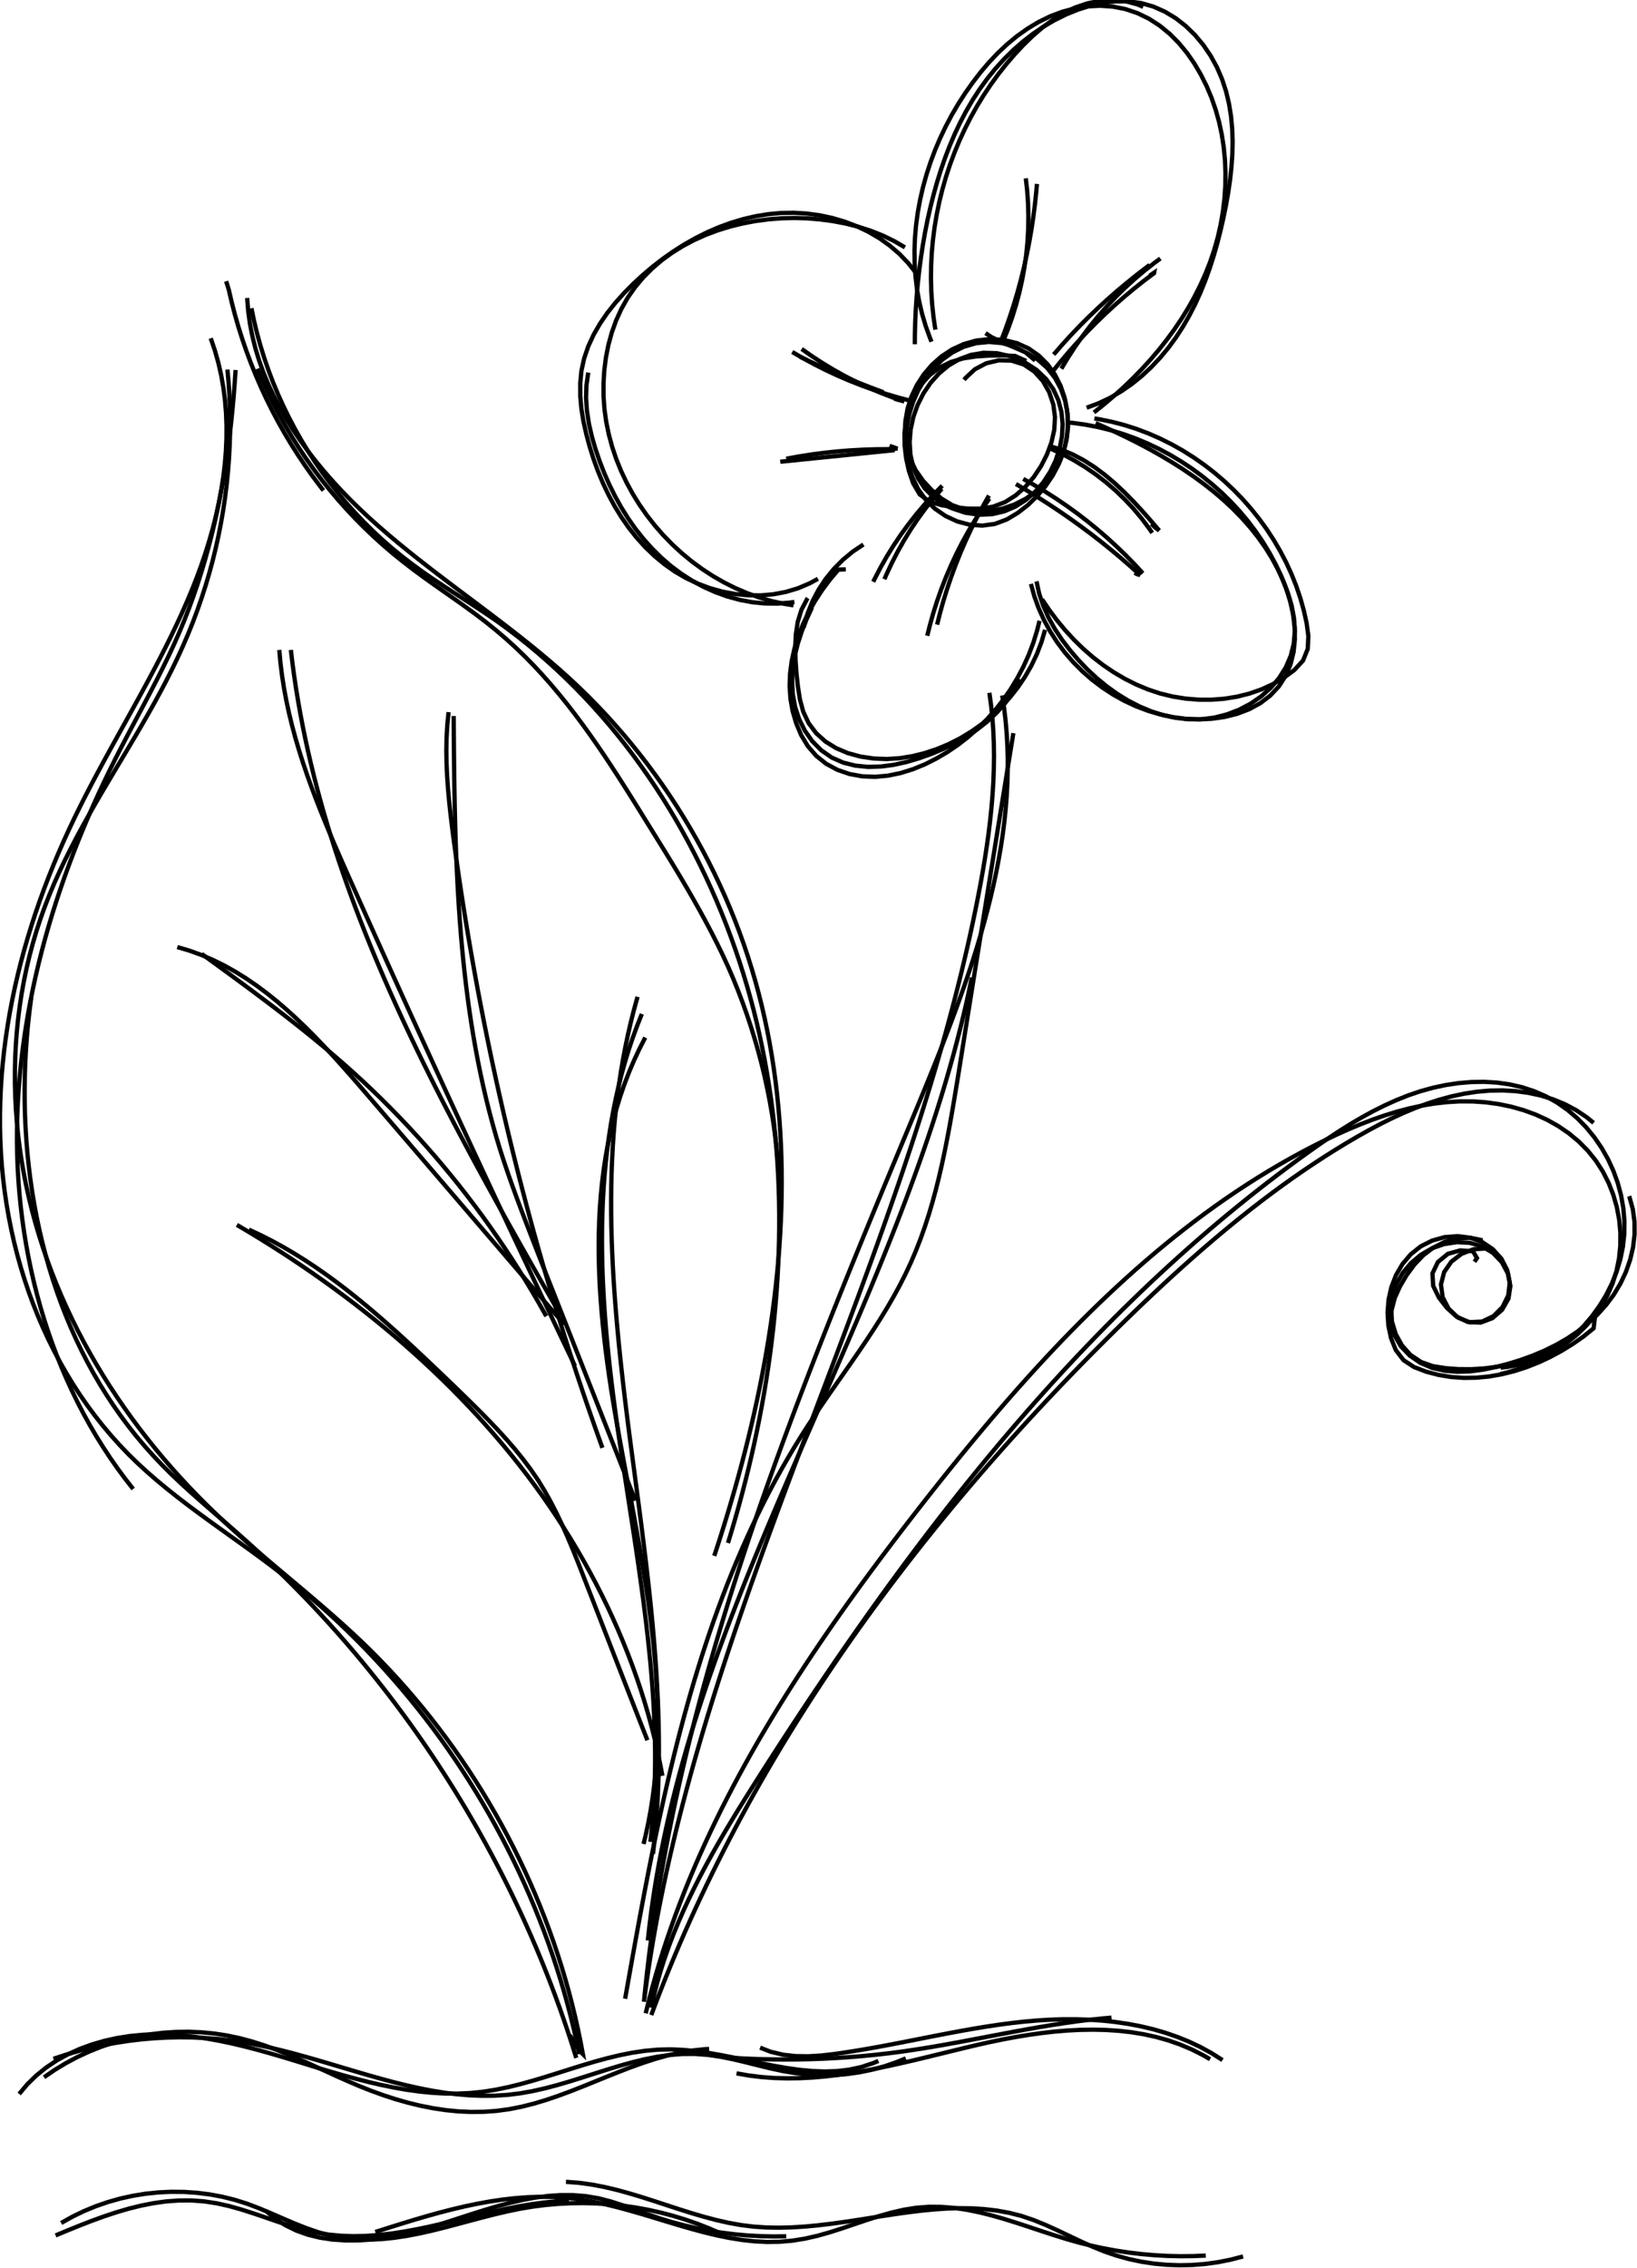 <?xml version="1.0" encoding="utf-8" ?>
<svg baseProfile="full" height="529" version="1.1" viewBox="0,0,382,529" width="382" xmlns="http://www.w3.org/2000/svg" xmlns:ev="http://www.w3.org/2001/xml-events" xmlns:xlink="http://www.w3.org/1999/xlink"><defs><style type="text/css"><![CDATA[
	.background { fill: white; }
	.line { stroke: firebrick; stroke-width: .1mm; }
	.blacksquare { fill: indigo; }
	.whitesquare { fill: white; }
]]></style></defs><path d="M 197.373 132.797 L 195.643 132.859 L 193.681 135.176 L 191.854 137.625 L 190.182 140.19 L 188.68 142.856 L 187.367 145.607 L 186.261 148.425 L 185.38 151.296 L 184.741 154.203 L 184.362 157.131 L 184.26 160.062 L 184.454 162.981 L 184.962 165.873 L 185.801 168.72 L 186.959 171.468 L 188.504 174.031 L 190.483 176.306 L 192.798 178.156 L 195.417 179.564 L 198.255 180.536 L 201.23 181.076 L 204.252 181.189 L 207.218 180.915 L 210.153 180.311 L 213.029 179.417 L 215.819 178.276 L 218.496 176.93 L 221.085 175.407 L 223.567 173.721 L 225.936 171.881 L 228.186 169.898 L 230.309 167.779 L 232.3 165.535 L 234.153 163.175 L 235.86 160.708 L 237.417 158.143 L 238.815 155.49 L 240.05 152.758 L 241.114 149.956 L 242.001 147.094 L 242.573 144.797" fill="none" stroke="black" stroke-width="1.0" /><path d="M 243.873 146.897 L 243.026 149.778 L 241.952 152.575 L 240.664 155.277 L 239.173 157.872 L 237.492 160.351 L 235.634 162.703 L 233.609 164.917 L 231.431 166.981 L 229.111 168.886 L 226.662 170.621 L 224.095 172.175 L 221.423 173.538 L 218.658 174.698 L 215.812 175.644 L 212.897 176.367 L 209.925 176.849 L 206.877 177.038 L 203.798 176.912 L 200.761 176.456 L 197.835 175.654 L 195.095 174.489 L 192.61 172.947 L 190.453 171.01 L 188.695 168.663 L 187.428 165.962 L 186.652 163.075 L 186.191 160.095 L 185.866 157.11 L 185.653 154.069 L 185.569 151.005 L 185.707 147.973 L 186.159 145.03 L 187.02 142.231 L 188.382 139.632 L 188.473 139.497" fill="none" stroke="black" stroke-width="1.0" /><path d="M 189.473 141.697 L 188.216 144.449 L 187.101 147.255 L 186.168 150.111 L 185.454 153.012 L 185 155.954 L 184.845 158.931 L 185.006 161.928 L 185.55 164.892 L 186.492 167.753 L 187.824 170.438 L 189.541 172.874 L 191.636 174.989 L 194.096 176.699 L 196.789 177.881 L 199.63 178.587 L 202.573 178.87 L 205.576 178.784 L 208.595 178.384 L 211.587 177.722 L 214.507 176.854 L 217.336 175.843 L 220.127 174.674 L 222.857 173.339 L 225.494 171.834 L 228.009 170.156 L 230.37 168.302 L 232.547 166.268 L 234.51 164.05 L 236.228 161.645 L 237.671 159.05 L 237.973 158.397" fill="none" stroke="black" stroke-width="1.0" /><path d="M 240.573 136.197 L 241.371 139.096 L 242.392 141.915 L 243.627 144.645 L 245.062 147.274 L 246.687 149.794 L 248.489 152.192 L 250.456 154.459 L 252.578 156.585 L 254.841 158.559 L 257.235 160.371 L 259.748 162.011 L 262.368 163.469 L 265.083 164.733 L 267.882 165.794 L 270.753 166.641 L 273.683 167.265 L 276.662 167.655 L 279.69 167.791 L 282.744 167.655 L 285.768 167.227 L 288.704 166.49 L 291.495 165.426 L 294.085 164.016 L 296.417 162.243 L 298.433 160.087 L 300.04 157.58 L 301.173 154.885 L 301.869 152.053 L 302.165 149.122 L 302.099 146.131 L 301.71 143.122 L 301.035 140.132 L 300.111 137.201 L 298.978 134.37 L 297.695 131.651 L 296.276 129.009 L 294.721 126.446 L 293.038 123.966 L 291.231 121.573 L 289.306 119.273 L 287.271 117.068 L 285.13 114.963 L 282.889 112.963 L 280.555 111.072 L 278.134 109.293 L 275.631 107.632 L 273.052 106.092 L 270.404 104.678 L 267.693 103.393 L 264.924 102.243 L 262.103 101.231 L 259.237 100.361 L 256.331 99.638 L 253.391 99.067 L 250.424 98.65 L 248.873 98.497" fill="none" stroke="black" stroke-width="1.0" /><path d="M 241.873 135.597 L 242.508 138.498 L 243.454 141.317 L 244.677 144.046 L 246.139 146.676 L 247.806 149.196 L 249.64 151.599 L 251.59 153.881 L 253.665 156.062 L 255.875 158.125 L 258.212 160.049 L 260.667 161.812 L 263.229 163.391 L 265.891 164.765 L 268.642 165.912 L 271.474 166.809 L 274.378 167.434 L 277.345 167.766 L 280.367 167.761 L 283.38 167.373 L 286.331 166.622 L 289.173 165.528 L 291.857 164.114 L 294.333 162.4 L 296.554 160.409 L 298.471 158.161 L 300.034 155.678 L 301.195 152.982 L 301.908 150.096 L 302.153 147.138 L 301.961 144.163 L 301.399 141.208 L 300.535 138.309 L 299.451 135.502 L 298.209 132.801 L 296.808 130.206 L 295.256 127.713 L 293.562 125.32 L 291.735 123.023 L 289.784 120.819 L 287.718 118.706 L 285.546 116.68 L 283.275 114.739 L 280.917 112.88 L 278.478 111.1 L 275.968 109.396 L 273.396 107.765 L 270.771 106.204 L 268.101 104.71 L 265.396 103.281 L 262.664 101.912 L 259.914 100.602 L 257.154 99.348 L 255.673 98.697" fill="none" stroke="black" stroke-width="1.0" /><path d="M 243.173 139.797 L 244.857 142.287 L 246.661 144.695 L 248.582 147.009 L 250.619 149.219 L 252.768 151.313 L 255.027 153.28 L 257.394 155.108 L 259.866 156.786 L 262.441 158.303 L 265.116 159.648 L 267.888 160.809 L 270.743 161.753 L 273.673 162.465 L 276.656 162.946 L 279.67 163.194 L 282.691 163.204 L 285.695 162.973 L 288.659 162.496 L 291.558 161.769 L 294.369 160.79 L 297.068 159.554 L 299.632 158.057 L 302.062 156.256 L 304.071 154.065 L 305.167 151.343 L 305.312 148.359 L 304.908 145.356 L 304.258 142.428 L 303.45 139.544 L 302.49 136.709 L 301.384 133.928 L 300.135 131.207 L 298.751 128.55 L 297.235 125.964 L 295.594 123.453 L 293.831 121.022 L 291.954 118.677 L 289.966 116.423 L 287.873 114.265 L 285.68 112.209 L 283.393 110.259 L 281.017 108.421 L 278.556 106.7 L 276.017 105.102 L 273.404 103.631 L 270.723 102.292 L 267.979 101.092 L 265.177 100.035 L 262.322 99.127 L 259.42 98.372 L 256.475 97.776 L 255.373 97.597" fill="none" stroke="black" stroke-width="1.0" /><path d="M 255.273 96.197 L 257.624 94.319 L 259.923 92.37 L 262.163 90.35 L 264.338 88.26 L 266.444 86.102 L 268.475 83.877 L 270.425 81.586 L 272.287 79.23 L 274.057 76.811 L 275.729 74.33 L 277.297 71.787 L 278.755 69.185 L 280.098 66.523 L 281.32 63.805 L 282.416 61.03 L 283.375 58.182 L 284.189 55.279 L 284.854 52.334 L 285.367 49.357 L 285.726 46.359 L 285.928 43.35 L 285.97 40.338 L 285.849 37.336 L 285.563 34.351 L 285.108 31.395 L 284.483 28.477 L 283.684 25.608 L 282.708 22.797 L 281.554 20.055 L 280.217 17.391 L 278.7 14.808 L 276.981 12.334 L 275.058 10.011 L 272.937 7.882 L 270.623 5.988 L 268.12 4.369 L 265.434 3.066 L 262.593 2.113 L 259.672 1.541 L 256.703 1.34 L 253.718 1.489 L 250.753 1.966 L 247.841 2.75 L 245.016 3.82 L 242.311 5.152 L 239.743 6.701 L 237.306 8.438 L 234.997 10.344 L 232.813 12.399 L 230.75 14.582 L 228.806 16.873 L 226.978 19.253 L 225.244 21.706 L 223.612 24.238 L 222.087 26.843 L 220.673 29.516 L 219.372 32.249 L 218.189 35.036 L 217.128 37.871 L 216.191 40.746 L 215.383 43.656 L 214.707 46.593 L 214.166 49.551 L 213.765 52.524 L 213.507 55.505 L 213.396 58.487 L 213.435 61.464 L 213.628 64.429 L 213.978 67.376 L 214.49 70.299 L 215.166 73.189 L 216.011 76.042 L 217.028 78.85 L 217.373 79.697" fill="none" stroke="black" stroke-width="1.0" /><path d="M 253.573 95.097 L 256.377 94.052 L 259.07 92.772 L 261.647 91.275 L 264.103 89.579 L 266.433 87.7 L 268.634 85.656 L 270.701 83.465 L 272.63 81.145 L 274.415 78.711 L 276.053 76.182 L 277.547 73.58 L 278.908 70.916 L 280.145 68.196 L 281.265 65.424 L 282.279 62.609 L 283.195 59.754 L 284.023 56.866 L 284.771 53.951 L 285.449 51.015 L 286.054 48.064 L 286.582 45.088 L 287.022 42.091 L 287.356 39.082 L 287.567 36.07 L 287.634 33.065 L 287.54 30.076 L 287.265 27.112 L 286.791 24.182 L 286.099 21.297 L 285.167 18.454 L 283.966 15.672 L 282.504 13.006 L 280.797 10.495 L 278.859 8.174 L 276.708 6.08 L 274.359 4.25 L 271.828 2.722 L 269.13 1.532 L 266.282 0.717 L 263.318 0.315 L 260.337 0.325 L 257.357 0.685 L 254.415 1.34 L 251.552 2.246 L 248.782 3.371 L 246.105 4.694 L 243.525 6.201 L 241.047 7.879 L 238.675 9.716 L 236.416 11.698 L 234.273 13.812 L 232.252 16.045 L 230.357 18.385 L 228.595 20.817 L 226.967 23.328 L 225.461 25.909 L 224.071 28.554 L 222.791 31.257 L 221.615 34.012 L 220.538 36.812 L 219.554 39.651 L 218.659 42.523 L 217.847 45.422 L 217.112 48.341 L 216.449 51.274 L 215.863 54.215 L 215.347 57.167 L 214.894 60.13 L 214.504 63.104 L 214.176 66.086 L 213.911 69.075 L 213.708 72.07 L 213.568 75.069 L 213.49 78.07 L 213.473 80.297" fill="none" stroke="black" stroke-width="1.0" /><path d="M 218.273 76.897 L 217.835 73.923 L 217.518 70.936 L 217.321 67.94 L 217.243 64.939 L 217.281 61.938 L 217.436 58.941 L 217.706 55.952 L 218.09 52.976 L 218.587 50.016 L 219.195 47.077 L 219.914 44.164 L 220.742 41.28 L 221.678 38.43 L 222.721 35.618 L 223.87 32.849 L 225.124 30.126 L 226.481 27.454 L 227.94 24.837 L 229.5 22.28 L 231.161 19.786 L 232.92 17.361 L 234.777 15.007 L 236.73 12.731 L 238.765 10.544 L 240.905 8.454 L 243.174 6.488 L 245.58 4.691 L 248.129 3.105 L 250.83 1.773 L 253.687 0.8 L 256.642 0.193 L 259.63 0 L 262.592 0.267 L 265.466 1.042 L 266.773 1.597" fill="none" stroke="black" stroke-width="1.0" /><path d="M 234.073 79.597 L 235.198 76.814 L 236.207 73.987 L 237.099 71.12 L 237.873 68.218 L 238.528 65.288 L 239.063 62.333 L 239.477 59.36 L 239.768 56.374 L 239.936 53.379 L 239.979 50.382 L 239.897 47.387 L 239.687 44.4 L 239.373 41.597" fill="none" stroke="black" stroke-width="1.0" /><path d="M 233.573 79.597 L 234.635 76.797 L 235.628 73.972 L 236.554 71.124 L 237.411 68.254 L 238.2 65.363 L 238.922 62.454 L 239.575 59.527 L 240.16 56.584 L 240.677 53.626 L 241.126 50.656 L 241.506 47.674 L 241.819 44.682 L 241.973 42.897" fill="none" stroke="black" stroke-width="1.0" /><path d="M 245.673 86.597 L 247.551 84.274 L 249.487 81.993 L 251.479 79.757 L 253.527 77.568 L 255.628 75.427 L 257.782 73.337 L 259.988 71.3 L 262.245 69.316 L 264.551 67.389 L 266.905 65.521 L 269.306 63.713 L 269.329 63.583 L 268.273 64.297" fill="none" stroke="black" stroke-width="1.0" /><path d="M 247.673 85.997 L 249.219 83.415 L 250.856 80.894 L 252.582 78.436 L 254.395 76.045 L 256.292 73.722 L 258.271 71.47 L 260.329 69.292 L 262.466 67.191 L 264.677 65.17 L 266.961 63.231 L 269.316 61.376 L 270.773 60.297" fill="none" stroke="black" stroke-width="1.0" /><path d="M 245.873 82.697 L 247.836 80.433 L 249.854 78.216 L 251.925 76.046 L 254.046 73.924 L 256.216 71.849 L 258.432 69.823 L 260.691 67.846 L 262.993 65.92 L 265.333 64.043 L 267.711 62.217 L 268.273 61.797" fill="none" stroke="black" stroke-width="1.0" /><path d="M 239.473 84.197 L 236.856 83.02 L 233.78 82.897 L 230.751 82.942 L 227.731 83.138 L 224.773 83.593 L 221.927 84.415 L 219.255 85.717 L 216.903 87.528 L 214.917 89.748 L 213.318 92.291 L 212.128 95.07 L 211.39 97.996 L 211.069 100.974 L 211.1 103.964 L 211.455 106.939 L 212.106 109.872 L 213.092 112.725 L 214.608 115.302 L 216.973 117.055 L 219.859 117.863 L 222.847 118.317 L 225.846 118.635 L 228.823 118.652 L 231.765 118.172 L 234.54 117.102 L 237.047 115.52 L 239.286 113.529 L 241.256 111.23 L 242.937 108.712 L 244.308 106.007 L 245.361 103.175 L 246.015 100.26 L 246.185 97.307 L 245.798 94.359 L 244.847 91.502 L 243.362 88.886 L 241.368 86.672 L 238.895 85.017 L 236.039 84.118 L 233.054 84.047 L 230.138 84.739 L 227.488 86.133 L 225.301 88.169 L 224.973 88.597" fill="none" stroke="black" stroke-width="1.0" /><path d="M 215.373 112.097 L 217.421 114.314 L 219.684 116.281 L 222.224 117.824 L 225.001 118.811 L 227.902 119.257 L 230.86 119.195 L 233.804 118.66 L 236.668 117.688 L 239.382 116.312 L 241.878 114.569 L 244.086 112.492 L 245.944 110.067 L 247.377 107.407 L 248.391 104.575 L 248.995 101.631 L 249.197 98.635 L 249.006 95.647 L 248.428 92.728 L 247.473 89.939 L 246.148 87.339 L 244.461 84.988 L 242.422 82.948 L 240.037 81.277 L 237.314 80.038 L 234.263 79.289 L 230.971 79.09 L 227.834 79.429 L 224.891 80.249 L 222.167 81.5 L 219.687 83.133 L 217.474 85.099 L 215.553 87.349 L 213.949 89.832 L 212.685 92.499 L 211.787 95.302 L 211.28 98.19 L 211.186 101.114 L 211.532 104.025 L 212.34 106.874 L 213.637 109.61 L 215.373 112.097" fill="none" stroke="black" stroke-width="1.0" /><path d="M 221.973 118.497 L 225.274 119.599 L 228.449 120.059 L 231.473 119.932 L 234.321 119.276 L 236.969 118.148 L 239.392 116.604 L 241.565 114.701 L 243.463 112.495 L 245.061 110.044 L 246.336 107.403 L 247.261 104.631 L 247.813 101.783 L 247.966 98.916 L 247.696 96.088 L 246.979 93.354 L 245.788 90.771 L 244.101 88.397 L 241.891 86.287 L 239.134 84.5 L 235.855 83.113 L 232.595 82.38 L 229.491 82.289 L 226.566 82.779 L 223.846 83.788 L 221.353 85.254 L 219.111 87.115 L 217.144 89.309 L 215.476 91.775 L 214.13 94.45 L 213.131 97.273 L 212.502 100.183 L 212.268 103.116 L 212.451 106.012 L 213.075 108.808 L 214.166 111.444 L 215.745 113.856 L 217.837 115.983 L 220.467 117.763 L 221.973 118.497" fill="none" stroke="black" stroke-width="1.0" /><path d="M 241.573 84.097 L 239.313 82.189 L 236.686 80.829 L 233.811 80.019 L 230.807 79.758 L 227.794 80.045 L 224.89 80.881 L 222.215 82.224 L 219.802 83.971 L 217.665 86.059 L 215.82 88.429 L 214.281 91.021 L 213.063 93.775 L 212.168 96.641 L 211.6 99.604 L 211.381 102.615 L 211.523 105.62 L 212.04 108.567 L 212.947 111.402 L 214.256 114.073 L 215.991 116.521 L 218.148 118.635 L 220.641 120.352 L 223.377 121.619 L 226.269 122.384 L 229.224 122.595 L 232.153 122.199 L 234.964 121.146 L 237.541 119.601 L 239.894 117.778 L 242.037 115.691 L 243.97 113.39 L 245.658 110.901 L 247.064 108.249 L 248.153 105.461 L 248.889 102.562 L 249.233 99.576 L 249.129 96.553 L 248.572 93.581 L 247.578 90.741 L 246.159 88.114 L 244.33 85.779 L 242.105 83.818 L 239.543 82.29 L 236.787 81.078 L 233.989 79.932 L 231.316 78.595 L 229.973 77.697" fill="none" stroke="black" stroke-width="1.0" /><path d="M 184.873 82.097 L 187.474 83.605 L 190.116 85.032 L 192.797 86.378 L 195.516 87.643 L 198.27 88.825 L 201.058 89.925 L 203.878 90.94 L 206.728 91.872 L 209.605 92.719 L 212.173 93.397" fill="none" stroke="black" stroke-width="1.0" /><path d="M 187.073 81.397 L 189.524 83.112 L 192.036 84.744 L 194.606 86.291 L 197.23 87.75 L 199.904 89.119 L 202.623 90.395 L 205.384 91.577 L 208.182 92.661 L 211.014 93.645 L 208.673 92.997" fill="none" stroke="black" stroke-width="1.0" /><path d="M 186.673 83.197 L 189.396 84.494 L 192.131 85.754 L 194.877 86.975 L 197.636 88.154 L 200.407 89.29 L 203.19 90.382 L 205.984 91.428 L 206.173 91.497" fill="none" stroke="black" stroke-width="1.0" /><path d="M 183.473 106.997 L 186.427 106.458 L 189.388 105.996 L 192.357 105.608 L 195.334 105.295 L 198.318 105.055 L 201.311 104.887 L 204.31 104.79 L 207.318 104.764 L 209.424 104.637 L 207.573 103.997" fill="none" stroke="black" stroke-width="1.0" /><path d="M 182.073 107.697 L 185.058 107.395 L 188.043 107.093 L 191.027 106.791 L 194.012 106.489 L 196.997 106.188 L 199.982 105.886 L 202.967 105.584 L 205.951 105.282 L 208.773 104.997" fill="none" stroke="black" stroke-width="1.0" /><path d="M 213.773 63.697 L 211.932 61.354 L 209.875 59.216 L 207.625 57.287 L 205.202 55.567 L 202.628 54.061 L 199.926 52.77 L 197.116 51.696 L 194.222 50.843 L 191.263 50.212 L 188.263 49.806 L 185.242 49.628 L 182.223 49.679 L 179.229 49.96 L 176.276 50.445 L 173.369 51.121 L 170.511 51.979 L 167.707 53.008 L 164.962 54.198 L 162.28 55.54 L 159.666 57.022 L 157.125 58.636 L 154.66 60.37 L 152.277 62.216 L 149.98 64.162 L 147.774 66.199 L 145.649 68.338 L 143.626 70.594 L 141.743 72.965 L 140.036 75.447 L 138.54 78.039 L 137.291 80.737 L 136.326 83.539 L 135.684 86.448 L 135.397 89.43 L 135.409 92.419 L 135.678 95.402 L 136.164 98.368 L 136.824 101.303 L 137.608 104.214 L 138.516 107.097 L 139.552 109.94 L 140.717 112.73 L 142.014 115.453 L 143.447 118.097 L 145.017 120.65 L 146.727 123.098 L 148.58 125.429 L 150.578 127.629 L 152.724 129.687 L 155.021 131.589 L 157.472 133.316 L 160.076 134.831 L 162.809 136.121 L 165.645 137.177 L 168.558 137.989 L 171.523 138.548 L 174.514 138.844 L 177.506 138.867 L 180.473 138.607 L 183.389 138.056 L 186.229 137.204 L 188.967 136.04 L 190.873 134.997" fill="none" stroke="black" stroke-width="1.0" /><path d="M 211.173 57.697 L 208.593 56.195 L 205.905 54.898 L 203.125 53.797 L 200.27 52.884 L 197.354 52.149 L 194.396 51.585 L 191.41 51.181 L 188.414 50.931 L 185.411 50.843 L 182.39 50.917 L 179.363 51.152 L 176.346 51.55 L 173.354 52.111 L 170.402 52.837 L 167.506 53.729 L 164.681 54.788 L 161.943 56.017 L 159.306 57.415 L 156.785 58.985 L 154.397 60.728 L 152.156 62.645 L 150.078 64.737 L 148.178 67.006 L 146.471 69.452 L 144.995 72.059 L 143.76 74.78 L 142.752 77.597 L 141.963 80.49 L 141.385 83.439 L 141.01 86.425 L 140.83 89.429 L 140.837 92.429 L 141.05 95.424 L 141.464 98.395 L 142.065 101.328 L 142.847 104.216 L 143.802 107.052 L 144.924 109.828 L 146.206 112.538 L 147.641 115.173 L 149.223 117.727 L 150.945 120.192 L 152.8 122.562 L 154.781 124.827 L 156.882 126.983 L 159.096 129.02 L 161.415 130.932 L 163.834 132.711 L 166.346 134.351 L 168.944 135.843 L 171.62 137.181 L 174.369 138.357 L 177.184 139.364 L 180.057 140.194 L 182.983 140.841 L 185.173 141.197" fill="none" stroke="black" stroke-width="1.0" /><path d="M 137.273 86.897 L 136.846 89.873 L 136.759 92.863 L 136.967 95.849 L 137.427 98.817 L 138.095 101.749 L 138.927 104.63 L 139.887 107.461 L 140.969 110.259 L 142.175 113.011 L 143.507 115.705 L 144.966 118.33 L 146.556 120.875 L 148.278 123.328 L 150.134 125.677 L 152.127 127.911 L 154.258 130.019 L 156.53 131.988 L 158.944 133.798 L 161.487 135.43 L 164.142 136.87 L 166.892 138.106 L 169.72 139.125 L 172.61 139.916 L 175.544 140.464 L 178.507 140.759 L 181.481 140.786 L 184.45 140.535 L 185.373 140.397" fill="none" stroke="black" stroke-width="1.0" /><path d="M 230.873 161.597 L 231.279 164.562 L 231.584 167.535 L 231.795 170.514 L 231.917 173.499 L 231.954 176.487 L 231.911 179.479 L 231.794 182.472 L 231.607 185.465 L 231.356 188.458 L 231.045 191.448 L 230.68 194.435 L 230.266 197.418 L 229.807 200.394 L 229.308 203.364 L 228.775 206.326 L 228.213 209.278 L 227.624 212.221 L 227.01 215.157 L 226.374 218.087 L 225.716 221.012 L 225.036 223.932 L 224.335 226.846 L 223.615 229.755 L 222.874 232.66 L 222.114 235.559 L 221.336 238.454 L 220.54 241.344 L 219.726 244.23 L 218.896 247.111 L 218.049 249.989 L 217.186 252.862 L 216.309 255.732 L 215.417 258.598 L 214.511 261.46 L 213.592 264.319 L 212.66 267.175 L 211.716 270.027 L 210.76 272.877 L 209.793 275.723 L 208.816 278.567 L 207.829 281.408 L 206.833 284.247 L 205.828 287.083 L 204.814 289.918 L 203.794 292.75 L 202.766 295.58 L 201.732 298.409 L 200.692 301.236 L 199.647 304.062 L 198.597 306.886 L 197.543 309.709 L 196.485 312.531 L 195.425 315.352 L 194.362 318.172 L 193.298 320.992 L 192.232 323.811 L 191.166 326.629 L 190.1 329.448 L 189.034 332.266 L 187.969 335.085 L 186.907 337.904 L 185.846 340.723 L 184.788 343.542 L 183.734 346.362 L 182.684 349.183 L 181.638 352.005 L 180.598 354.828 L 179.563 357.652 L 178.534 360.477 L 177.513 363.304 L 176.499 366.132 L 175.493 368.962 L 174.496 371.794 L 173.508 374.628 L 172.53 377.464 L 171.562 380.302 L 170.605 383.143 L 169.66 385.987 L 168.727 388.833 L 167.806 391.682 L 166.899 394.534 L 166.006 397.389 L 165.127 400.247 L 164.263 403.109 L 163.415 405.974 L 162.583 408.843 L 161.768 411.716 L 160.97 414.592 L 160.19 417.473 L 159.428 420.358 L 158.686 423.248 L 157.963 426.142 L 157.26 429.04 L 156.579 431.944 L 155.918 434.852 L 155.28 437.765 L 154.664 440.684 L 154.071 443.608 L 153.502 446.538 L 152.958 449.473 L 152.438 452.414 L 151.943 455.36 L 151.475 458.313 L 151.033 461.272 L 150.618 464.238 L 150.373 466.097" fill="none" stroke="black" stroke-width="1.0" /><path d="M 233.873 162.197 L 234.314 165.16 L 234.66 168.122 L 234.915 171.082 L 235.08 174.041 L 235.159 176.998 L 235.154 179.952 L 235.07 182.903 L 234.907 185.852 L 234.671 188.798 L 234.362 191.74 L 233.985 194.678 L 233.542 197.612 L 233.036 200.543 L 232.47 203.468 L 231.847 206.389 L 231.17 209.305 L 230.442 212.216 L 229.665 215.121 L 228.843 218.02 L 227.978 220.913 L 227.074 223.8 L 226.133 226.68 L 225.158 229.553 L 224.152 232.419 L 223.118 235.278 L 222.059 238.129 L 220.978 240.972 L 219.878 243.807 L 218.761 246.633 L 217.631 249.45 L 216.491 252.259 L 215.343 255.058 L 214.19 257.847 L 213.035 260.627 L 211.879 263.397 L 210.722 266.168 L 209.566 268.94 L 208.41 271.713 L 207.256 274.488 L 206.103 277.265 L 204.951 280.044 L 203.802 282.824 L 202.655 285.607 L 201.51 288.391 L 200.369 291.177 L 199.231 293.965 L 198.098 296.755 L 196.968 299.547 L 195.842 302.341 L 194.722 305.138 L 193.607 307.936 L 192.497 310.737 L 191.393 313.54 L 190.295 316.345 L 189.204 319.153 L 188.12 321.963 L 187.043 324.775 L 185.974 327.59 L 184.912 330.407 L 183.859 333.227 L 182.814 336.05 L 181.779 338.875 L 180.752 341.703 L 179.736 344.533 L 178.729 347.367 L 177.733 350.203 L 176.747 353.042 L 175.772 355.884 L 174.809 358.728 L 173.858 361.576 L 172.918 364.427 L 171.991 367.281 L 171.077 370.138 L 170.176 372.998 L 169.288 375.861 L 168.414 378.727 L 167.554 381.597 L 166.709 384.47 L 165.879 387.346 L 165.063 390.226 L 164.263 393.109 L 163.48 395.996 L 162.712 398.886 L 161.961 401.78 L 161.226 404.677 L 160.509 407.578 L 159.81 410.483 L 159.128 413.391 L 158.465 416.303 L 157.82 419.219 L 157.194 422.139 L 156.588 425.063 L 156.001 427.991 L 155.434 430.922 L 154.888 433.858 L 154.362 436.798 L 153.857 439.741 L 153.374 442.689 L 152.912 445.642 L 152.473 448.598 L 152.056 451.559 L 151.661 454.524 L 151.29 457.493 L 150.942 460.467 L 150.618 463.445 L 150.318 466.428 L 150.273 466.897" fill="none" stroke="black" stroke-width="1.0" /><path d="M 236.473 170.997 L 235.992 173.962 L 235.511 176.928 L 235.03 179.893 L 234.549 182.858 L 234.068 185.824 L 233.587 188.789 L 233.107 191.753 L 232.626 194.718 L 232.146 197.682 L 231.666 200.646 L 231.187 203.61 L 230.708 206.574 L 230.229 209.537 L 229.751 212.499 L 229.273 215.462 L 228.795 218.423 L 228.318 221.385 L 227.842 224.345 L 227.366 227.305 L 226.891 230.265 L 226.416 233.224 L 225.942 236.182 L 225.469 239.14 L 224.996 242.097 L 224.524 245.053 L 224.053 248.008 L 223.58 250.963 L 223.092 253.924 L 222.596 256.889 L 222.087 259.854 L 221.557 262.818 L 221 265.777 L 220.41 268.729 L 219.781 271.67 L 219.106 274.597 L 218.379 277.508 L 217.593 280.399 L 216.742 283.268 L 215.82 286.111 L 214.82 288.926 L 213.736 291.71 L 212.561 294.46 L 211.29 297.174 L 209.933 299.842 L 208.501 302.466 L 207.001 305.052 L 205.443 307.604 L 203.835 310.128 L 202.186 312.629 L 200.506 315.112 L 198.801 317.583 L 197.082 320.047 L 195.357 322.51 L 193.635 324.976 L 191.925 327.451 L 190.234 329.94 L 188.573 332.448 L 186.952 334.977 L 185.38 337.524 L 183.852 340.093 L 182.367 342.683 L 180.925 345.292 L 179.523 347.922 L 178.162 350.57 L 176.841 353.238 L 175.558 355.923 L 174.312 358.626 L 173.103 361.345 L 171.93 364.082 L 170.791 366.833 L 169.686 369.6 L 168.614 372.382 L 167.574 375.178 L 166.564 377.988 L 165.585 380.81 L 164.634 383.645 L 163.712 386.492 L 162.817 389.35 L 161.947 392.218 L 161.103 395.097 L 160.284 397.986 L 159.487 400.884 L 158.713 403.79 L 157.96 406.704 L 157.228 409.626 L 156.515 412.554 L 155.821 415.489 L 155.145 418.43 L 154.485 421.375 L 153.841 424.325 L 153.211 427.28 L 152.596 430.237 L 151.993 433.198 L 151.403 436.161 L 150.823 439.126 L 150.253 442.092 L 149.693 445.058 L 149.14 448.025 L 148.595 450.992 L 148.056 453.957 L 147.522 456.921 L 146.993 459.882 L 146.467 462.841 L 145.944 465.797 L 145.873 466.197" fill="none" stroke="black" stroke-width="1.0" /><path d="M 226.773 227.997 L 226.162 230.933 L 225.517 233.86 L 224.84 236.779 L 224.131 239.689 L 223.391 242.59 L 222.622 245.484 L 221.824 248.37 L 220.998 251.248 L 220.146 254.119 L 219.267 256.984 L 218.364 259.841 L 217.437 262.692 L 216.487 265.536 L 215.515 268.374 L 214.522 271.207 L 213.509 274.034 L 212.477 276.856 L 211.426 279.673 L 210.359 282.485 L 209.275 285.292 L 208.176 288.095 L 207.063 290.894 L 205.937 293.69 L 204.798 296.481 L 203.647 299.27 L 202.487 302.055 L 201.316 304.838 L 200.138 307.618 L 198.951 310.395 L 197.759 313.171 L 196.56 315.945 L 195.357 318.717 L 194.15 321.488 L 192.94 324.257 L 191.729 327.026 L 190.517 329.795 L 189.305 332.563 L 188.094 335.331 L 186.885 338.099 L 185.679 340.868 L 184.477 343.637 L 183.28 346.407 L 182.089 349.178 L 180.905 351.951 L 179.728 354.726 L 178.561 357.502 L 177.403 360.28 L 176.256 363.061 L 175.12 365.845 L 173.997 368.631 L 172.888 371.421 L 171.794 374.214 L 170.714 377.01 L 169.652 379.811 L 168.607 382.615 L 167.58 385.424 L 166.572 388.238 L 165.585 391.056 L 164.619 393.88 L 163.676 396.709 L 162.756 399.544 L 161.859 402.384 L 160.988 405.231 L 160.143 408.084 L 159.326 410.944 L 158.536 413.81 L 157.775 416.684 L 157.044 419.565 L 156.344 422.453 L 155.676 425.35 L 155.04 428.255 L 154.439 431.167 L 153.872 434.089 L 153.341 437.019 L 152.847 439.959 L 152.39 442.908 L 151.972 445.866 L 151.593 448.835 L 151.255 451.813 L 151.173 452.597" fill="none" stroke="black" stroke-width="1.0" /><path d="M 150.673 469.597 L 151.391 466.684 L 152.153 463.787 L 152.958 460.905 L 153.806 458.038 L 154.695 455.187 L 155.625 452.351 L 156.595 449.529 L 157.604 446.723 L 158.651 443.93 L 159.735 441.153 L 160.855 438.389 L 162.012 435.64 L 163.202 432.904 L 164.427 430.183 L 165.684 427.474 L 166.974 424.78 L 168.294 422.098 L 169.645 419.43 L 171.026 416.775 L 172.435 414.133 L 173.872 411.503 L 175.336 408.886 L 176.825 406.281 L 178.34 403.689 L 179.879 401.109 L 181.442 398.54 L 183.027 395.983 L 184.633 393.438 L 186.261 390.905 L 187.908 388.382 L 189.575 385.871 L 191.26 383.371 L 192.962 380.881 L 194.681 378.403 L 196.415 375.935 L 198.164 373.477 L 199.927 371.029 L 201.703 368.592 L 203.491 366.164 L 205.29 363.746 L 207.1 361.338 L 208.919 358.939 L 210.747 356.549 L 212.583 354.169 L 214.426 351.797 L 216.277 349.434 L 218.14 347.076 L 220.014 344.722 L 221.899 342.374 L 223.797 340.032 L 225.707 337.699 L 227.631 335.373 L 229.568 333.058 L 231.518 330.753 L 233.483 328.46 L 235.463 326.18 L 237.458 323.914 L 239.468 321.662 L 241.495 319.426 L 243.538 317.206 L 245.598 315.005 L 247.675 312.822 L 249.77 310.659 L 251.884 308.516 L 254.015 306.396 L 256.167 304.298 L 258.337 302.224 L 260.528 300.175 L 262.738 298.151 L 264.97 296.154 L 267.223 294.186 L 269.498 292.245 L 271.794 290.335 L 274.113 288.455 L 276.456 286.608 L 278.821 284.793 L 281.211 283.012 L 283.624 281.265 L 286.063 279.555 L 288.526 277.881 L 291.016 276.245 L 293.531 274.648 L 296.072 273.091 L 298.641 271.575 L 301.236 270.101 L 303.86 268.669 L 306.512 267.281 L 309.192 265.939 L 311.905 264.646 L 314.651 263.412 L 317.43 262.247 L 320.24 261.164 L 323.08 260.175 L 325.948 259.292 L 328.843 258.526 L 331.763 257.891 L 334.708 257.397 L 337.675 257.058 L 340.663 256.884 L 343.671 256.896 L 346.681 257.103 L 349.673 257.509 L 352.627 258.119 L 355.521 258.936 L 358.337 259.962 L 361.053 261.203 L 363.65 262.662 L 366.107 264.343 L 368.403 266.248 L 370.517 268.381 L 372.396 270.718 L 374.017 273.235 L 375.378 275.903 L 376.473 278.695 L 377.298 281.581 L 377.848 284.533 L 378.119 287.524 L 378.106 290.525 L 377.806 293.507 L 377.212 296.443 L 376.321 299.305 L 375.134 302.055 L 373.668 304.661 L 371.947 307.106 L 369.992 309.372 L 367.826 311.444 L 365.473 313.303 L 362.954 314.935 L 360.291 316.321 L 357.508 317.444 L 354.627 318.289 L 351.671 318.838 L 350.173 318.997" fill="none" stroke="black" stroke-width="1.0" /><path d="M 151.973 468.297 L 152.618 465.371 L 153.357 462.474 L 154.184 459.606 L 155.095 456.764 L 156.085 453.948 L 157.149 451.158 L 158.283 448.392 L 159.482 445.65 L 160.741 442.93 L 162.056 440.232 L 163.421 437.555 L 164.832 434.897 L 166.285 432.259 L 167.774 429.639 L 169.295 427.036 L 170.843 424.45 L 172.413 421.879 L 174.001 419.323 L 175.602 416.78 L 177.211 414.25 L 178.828 411.724 L 180.454 409.199 L 182.086 406.678 L 183.727 404.16 L 185.376 401.647 L 187.034 399.137 L 188.699 396.632 L 190.373 394.131 L 192.056 391.636 L 193.748 389.146 L 195.449 386.661 L 197.159 384.182 L 198.879 381.71 L 200.608 379.244 L 202.347 376.784 L 204.096 374.332 L 205.854 371.887 L 207.623 369.449 L 209.403 367.02 L 211.192 364.598 L 212.993 362.186 L 214.804 359.781 L 216.627 357.386 L 218.46 355.001 L 220.305 352.624 L 222.161 350.258 L 224.029 347.902 L 225.909 345.557 L 227.801 343.222 L 229.705 340.898 L 231.621 338.586 L 233.55 336.285 L 235.491 333.996 L 237.446 331.72 L 239.413 329.456 L 241.393 327.204 L 243.386 324.966 L 245.393 322.741 L 247.414 320.53 L 249.448 318.333 L 251.497 316.15 L 253.559 313.982 L 255.635 311.828 L 257.726 309.69 L 259.832 307.566 L 261.952 305.459 L 264.088 303.368 L 266.238 301.292 L 268.403 299.234 L 270.584 297.192 L 272.781 295.167 L 274.993 293.16 L 277.221 291.17 L 279.465 289.199 L 281.725 287.245 L 284.002 285.311 L 286.295 283.395 L 288.605 281.498 L 290.931 279.621 L 293.275 277.763 L 295.636 275.925 L 298.014 274.108 L 300.409 272.311 L 302.823 270.535 L 305.255 268.778 L 307.713 267.038 L 310.195 265.338 L 312.706 263.688 L 315.252 262.1 L 317.836 260.585 L 320.463 259.153 L 323.138 257.817 L 325.865 256.587 L 328.65 255.474 L 331.497 254.507 L 334.406 253.708 L 337.362 253.076 L 340.347 252.626 L 343.347 252.372 L 346.345 252.327 L 349.327 252.505 L 352.275 252.92 L 355.174 253.585 L 358.009 254.516 L 360.755 255.713 L 363.355 257.176 L 365.796 258.886 L 368.068 260.82 L 370.158 262.958 L 372.057 265.278 L 373.754 267.758 L 375.236 270.377 L 376.495 273.113 L 377.517 275.945 L 378.293 278.851 L 378.812 281.81 L 379.062 284.8 L 379.033 287.8 L 378.714 290.787 L 378.115 293.722 L 377.256 296.582 L 376.15 299.355 L 374.812 302.026 L 373.256 304.582 L 371.497 307.008 L 369.549 309.291 L 367.426 311.416 L 365.142 313.371 L 362.712 315.14 L 360.151 316.71 L 357.471 318.067 L 354.688 319.198 L 351.816 320.088 L 350.073 320.497" fill="none" stroke="black" stroke-width="1.0" /><path d="M 151.973 469.997 L 153.028 467.189 L 154.107 464.392 L 155.21 461.605 L 156.336 458.829 L 157.486 456.064 L 158.658 453.309 L 159.854 450.564 L 161.073 447.83 L 162.313 445.107 L 163.576 442.394 L 164.861 439.692 L 166.168 437 L 167.497 434.319 L 168.846 431.649 L 170.217 428.99 L 171.608 426.341 L 173.021 423.703 L 174.453 421.075 L 175.906 418.458 L 177.379 415.852 L 178.871 413.257 L 180.383 410.673 L 181.914 408.099 L 183.464 405.536 L 185.034 402.984 L 186.621 400.443 L 188.227 397.912 L 189.851 395.393 L 191.493 392.884 L 193.153 390.386 L 194.83 387.899 L 196.524 385.423 L 198.235 382.958 L 199.963 380.504 L 201.708 378.061 L 203.469 375.629 L 205.246 373.208 L 207.038 370.798 L 208.847 368.399 L 210.671 366.011 L 212.51 363.634 L 214.364 361.268 L 216.232 358.913 L 218.115 356.569 L 220.013 354.236 L 221.924 351.915 L 223.849 349.605 L 225.788 347.305 L 227.74 345.017 L 229.705 342.74 L 231.683 340.475 L 233.674 338.22 L 235.677 335.977 L 237.693 333.745 L 239.72 331.525 L 241.759 329.315 L 243.81 327.117 L 245.872 324.93 L 247.945 322.755 L 250.029 320.591 L 252.123 318.438 L 254.228 316.296 L 256.343 314.166 L 258.468 312.048 L 260.603 309.941 L 262.75 307.843 L 264.911 305.752 L 267.084 303.674 L 269.27 301.609 L 271.469 299.558 L 273.682 297.522 L 275.91 295.504 L 278.153 293.505 L 280.412 291.525 L 282.688 289.567 L 284.982 287.631 L 287.294 285.719 L 289.624 283.832 L 291.975 281.972 L 294.345 280.14 L 296.737 278.337 L 299.15 276.565 L 301.586 274.825 L 304.045 273.118 L 306.528 271.446 L 309.035 269.811 L 311.567 268.212 L 314.125 266.652 L 316.71 265.133 L 319.322 263.661 L 321.971 262.245 L 324.658 260.901 L 327.385 259.642 L 330.151 258.481 L 332.958 257.432 L 335.806 256.51 L 338.695 255.729 L 341.627 255.101 L 344.601 254.642 L 347.614 254.379 L 350.643 254.329 L 353.663 254.501 L 356.652 254.901 L 359.584 255.538 L 362.437 256.418 L 365.186 257.55 L 367.807 258.941 L 370.276 260.598 L 371.873 261.897" fill="none" stroke="black" stroke-width="1.0" /><path d="M 368.573 310.797 L 366.082 312.482 L 363.482 313.991 L 360.787 315.321 L 358.011 316.469 L 355.166 317.431 L 352.266 318.205 L 349.323 318.785 L 346.351 319.171 L 343.363 319.357 L 340.372 319.342 L 337.392 319.121 L 334.401 318.655 L 331.607 317.671 L 329.119 316.006 L 327.145 313.791 L 325.707 311.175 L 324.832 308.297 L 324.551 305.299 L 324.894 302.323 L 325.853 299.497 L 327.332 296.904 L 329.258 294.608 L 331.557 292.672 L 334.156 291.159 L 337.011 290.166 L 339.994 289.722 L 342.974 289.88 L 345.82 290.696 L 348.393 292.232 L 350.475 294.418 L 351.885 297.059 L 352.453 299.959 L 352.002 302.892 L 350.518 305.492 L 348.253 307.455 L 345.481 308.492 L 342.501 308.332 L 339.847 307.053 L 337.616 305.03 L 335.767 302.642 L 334.439 299.927 L 334.267 297.024 L 335.545 294.349 L 337.875 292.445 L 340.751 291.647 L 343.739 291.858 L 344.655 293.445 L 344.073 294.297" fill="none" stroke="black" stroke-width="1.0" /><path d="M 346.873 291.197 L 343.869 291.373 L 341.058 292.447 L 338.685 294.271 L 336.998 296.698 L 336.25 299.579 L 336.648 302.556 L 338.041 305.238 L 340.204 307.296 L 342.91 308.401 L 345.865 308.244 L 348.527 306.965 L 350.634 304.841 L 351.957 302.134 L 352.304 299.174 L 351.727 296.261 L 350.362 293.589 L 348.342 291.354 L 345.873 289.697 L 343.096 288.693 L 340.142 288.318 L 337.142 288.545 L 334.227 289.349 L 331.53 290.703 L 329.181 292.578 L 327.262 294.851 L 325.763 297.415 L 324.685 300.197 L 324.028 303.127 L 323.792 306.135 L 323.977 309.151 L 324.596 312.095 L 325.705 314.88 L 327.515 317.246 L 329.989 318.863 L 332.825 319.945 L 335.711 320.697 L 338.632 321.171 L 341.575 321.38 L 344.527 321.337 L 347.477 321.054 L 350.412 320.545 L 353.32 319.823 L 356.188 318.9 L 359.005 317.79 L 361.758 316.505 L 364.436 315.058 L 367.024 313.462 L 369.513 311.731 L 371.877 309.809 L 372.173 307.397" fill="none" stroke="black" stroke-width="1.0" /><path d="M 345.973 289.297 L 343.061 288.689 L 340.083 288.84 L 337.18 289.641 L 334.493 290.985 L 332.121 292.787 L 330.051 294.956 L 328.264 297.383 L 326.726 299.973 L 325.474 302.736 L 324.724 305.626 L 324.681 308.58 L 325.416 311.451 L 326.891 314.004 L 328.954 316.171 L 331.455 317.882 L 334.241 319.069 L 337.15 319.722 L 340.105 319.961 L 343.088 319.853 L 346.077 319.46 L 349.05 318.848 L 351.977 318.086 L 354.867 317.193 L 357.713 316.159 L 360.494 314.977 L 363.191 313.64 L 365.786 312.142 L 368.26 310.476 L 370.592 308.635 L 372.765 306.614 L 374.767 304.404 L 376.571 301.99 L 378.127 299.396 L 379.413 296.656 L 380.407 293.806 L 381.086 290.881 L 381.43 287.917 L 381.415 284.948 L 381.021 282.01 L 380.224 279.138 L 380.173 278.997" fill="none" stroke="black" stroke-width="1.0" /><path d="M 152.373 432.397 L 152.706 429.415 L 152.99 426.433 L 153.226 423.449 L 153.417 420.463 L 153.564 417.477 L 153.669 414.489 L 153.734 411.5 L 153.759 408.511 L 153.748 405.521 L 153.701 402.53 L 153.62 399.539 L 153.507 396.547 L 153.364 393.556 L 153.193 390.564 L 152.994 387.572 L 152.771 384.58 L 152.524 381.588 L 152.255 378.597 L 151.966 375.606 L 151.659 372.615 L 151.336 369.625 L 150.997 366.636 L 150.645 363.648 L 150.281 360.66 L 149.908 357.674 L 149.527 354.689 L 149.139 351.705 L 148.747 348.723 L 148.351 345.742 L 147.954 342.763 L 147.558 339.785 L 147.164 336.809 L 146.773 333.836 L 146.393 330.863 L 146.024 327.885 L 145.666 324.902 L 145.318 321.913 L 144.984 318.92 L 144.664 315.923 L 144.361 312.922 L 144.076 309.919 L 143.811 306.913 L 143.567 303.906 L 143.347 300.897 L 143.152 297.887 L 142.984 294.877 L 142.845 291.868 L 142.736 288.859 L 142.659 285.852 L 142.616 282.847 L 142.609 279.845 L 142.639 276.845 L 142.708 273.849 L 142.817 270.857 L 142.97 267.87 L 143.166 264.888 L 143.409 261.912 L 143.699 258.943 L 144.039 255.98 L 144.43 253.024 L 144.874 250.077 L 145.372 247.137 L 145.927 244.207 L 146.541 241.287 L 147.214 238.377 L 147.949 235.477 L 148.747 232.588 L 148.773 232.497" fill="none" stroke="black" stroke-width="1.0" /><path d="M 149.773 236.497 L 148.67 239.276 L 147.647 242.076 L 146.702 244.898 L 145.833 247.739 L 145.038 250.599 L 144.315 253.476 L 143.661 256.37 L 143.075 259.28 L 142.555 262.204 L 142.098 265.142 L 141.702 268.092 L 141.366 271.054 L 141.087 274.026 L 140.863 277.008 L 140.691 279.999 L 140.571 282.997 L 140.5 286.002 L 140.475 289.012 L 140.495 292.026 L 140.557 295.044 L 140.659 298.065 L 140.8 301.087 L 140.978 304.109 L 141.189 307.131 L 141.432 310.151 L 141.705 313.168 L 142.006 316.182 L 142.333 319.192 L 142.684 322.195 L 143.056 325.192 L 143.447 328.182 L 143.856 331.162 L 144.28 334.135 L 144.716 337.108 L 145.162 340.082 L 145.615 343.057 L 146.074 346.032 L 146.535 349.009 L 146.997 351.987 L 147.457 354.965 L 147.914 357.944 L 148.364 360.924 L 148.805 363.904 L 149.236 366.885 L 149.654 369.867 L 150.057 372.849 L 150.442 375.831 L 150.807 378.814 L 151.15 381.797 L 151.469 384.781 L 151.761 387.764 L 152.024 390.748 L 152.256 393.732 L 152.455 396.716 L 152.617 399.7 L 152.742 402.684 L 152.827 405.668 L 152.869 408.652 L 152.866 411.635 L 152.816 414.618 L 152.717 417.601 L 152.566 420.584 L 152.361 423.566 L 152.1 426.548 L 151.781 429.529 L 151.773 429.597" fill="none" stroke="black" stroke-width="1.0" /><path d="M 150.573 241.997 L 149.205 244.661 L 147.942 247.359 L 146.782 250.09 L 145.723 252.851 L 144.76 255.641 L 143.892 258.458 L 143.114 261.301 L 142.425 264.168 L 141.821 267.058 L 141.299 269.968 L 140.857 272.898 L 140.491 275.845 L 140.198 278.807 L 139.976 281.784 L 139.821 284.774 L 139.731 287.775 L 139.702 290.785 L 139.732 293.802 L 139.818 296.826 L 139.957 299.854 L 140.145 302.885 L 140.38 305.918 L 140.659 308.949 L 140.979 311.979 L 141.336 315.005 L 141.729 318.025 L 142.154 321.039 L 142.608 324.044 L 143.088 327.038 L 143.592 330.021 L 144.115 332.99 L 144.655 335.946 L 145.198 338.906 L 145.75 341.872 L 146.307 344.841 L 146.865 347.815 L 147.422 350.793 L 147.973 353.773 L 148.517 356.756 L 149.049 359.742 L 149.566 362.729 L 150.066 365.717 L 150.544 368.707 L 150.998 371.697 L 151.424 374.688 L 151.82 377.678 L 152.181 380.667 L 152.505 383.655 L 152.788 386.642 L 153.027 389.626 L 153.22 392.609 L 153.361 395.588 L 153.45 398.564 L 153.481 401.536 L 153.452 404.505 L 153.36 407.468 L 153.201 410.427 L 152.972 413.38 L 152.67 416.327 L 152.292 419.269 L 151.834 422.203 L 151.294 425.13 L 150.667 428.05 L 150.173 430.097" fill="none" stroke="black" stroke-width="1.0" /><path d="M 105.873 166.997 L 105.892 170 L 105.914 173.005 L 105.94 176.012 L 105.972 179.021 L 106.011 182.031 L 106.059 185.041 L 106.117 188.052 L 106.187 191.063 L 106.269 194.073 L 106.366 197.082 L 106.478 200.09 L 106.608 203.096 L 106.756 206.101 L 106.924 209.103 L 107.114 212.102 L 107.326 215.098 L 107.563 218.09 L 107.825 221.078 L 108.115 224.062 L 108.433 227.041 L 108.78 230.015 L 109.16 232.984 L 109.572 235.946 L 110.018 238.902 L 110.499 241.852 L 111.018 244.794 L 111.575 247.729 L 112.172 250.656 L 112.81 253.575 L 113.491 256.485 L 114.216 259.386 L 114.986 262.277 L 115.803 265.159 L 116.67 268.027 L 117.589 270.873 L 118.55 273.711 L 119.548 276.543 L 120.576 279.367 L 121.627 282.184 L 122.696 284.994 L 123.776 287.797 L 124.861 290.592 L 125.946 293.381 L 127.051 296.167 L 128.154 298.953 L 129.257 301.739 L 130.358 304.525 L 131.458 307.312 L 132.558 310.099 L 133.657 312.886 L 134.756 315.674 L 135.854 318.463 L 136.952 321.252 L 138.05 324.042 L 139.149 326.832 L 140.247 329.624 L 141.346 332.416 L 142.446 335.21 L 143.546 338.004 L 144.647 340.8 L 145.749 343.597 L 146.852 346.395 L 147.957 349.195 L 148.273 349.997" fill="none" stroke="black" stroke-width="1.0" /><path d="M 104.673 166.097 L 104.379 169.079 L 104.212 172.066 L 104.157 175.056 L 104.204 178.049 L 104.338 181.043 L 104.548 184.038 L 104.82 187.031 L 105.142 190.021 L 105.502 193.008 L 105.886 195.99 L 106.292 198.961 L 106.712 201.93 L 107.145 204.897 L 107.59 207.863 L 108.048 210.827 L 108.519 213.788 L 109.003 216.748 L 109.5 219.705 L 110.01 222.66 L 110.532 225.613 L 111.067 228.563 L 111.615 231.512 L 112.176 234.458 L 112.75 237.401 L 113.337 240.342 L 113.936 243.28 L 114.548 246.216 L 115.173 249.149 L 115.81 252.08 L 116.461 255.007 L 117.124 257.932 L 117.8 260.854 L 118.489 263.774 L 119.19 266.69 L 119.904 269.603 L 120.631 272.513 L 121.371 275.42 L 122.124 278.324 L 122.889 281.224 L 123.667 284.122 L 124.457 287.016 L 125.261 289.906 L 126.077 292.794 L 126.905 295.677 L 127.747 298.557 L 128.601 301.434 L 129.468 304.307 L 130.347 307.176 L 131.239 310.042 L 132.144 312.904 L 133.062 315.762 L 133.992 318.616 L 134.935 321.466 L 135.89 324.312 L 136.858 327.154 L 137.839 329.992 L 138.832 332.826 L 139.839 335.655 L 140.573 337.697" fill="none" stroke="black" stroke-width="1.0" /><path d="M 65.173 151.597 L 65.442 154.577 L 65.809 157.54 L 66.269 160.486 L 66.816 163.416 L 67.445 166.331 L 68.152 169.23 L 68.93 172.114 L 69.775 174.984 L 70.681 177.84 L 71.643 180.683 L 72.655 183.513 L 73.713 186.331 L 74.811 189.138 L 75.943 191.933 L 77.105 194.717 L 78.291 197.491 L 79.496 200.255 L 80.714 203.01 L 81.941 205.757 L 83.167 208.496 L 84.393 211.235 L 85.621 213.973 L 86.851 216.71 L 88.082 219.446 L 89.315 222.181 L 90.55 224.916 L 91.787 227.65 L 93.026 230.383 L 94.266 233.116 L 95.508 235.847 L 96.752 238.578 L 97.997 241.308 L 99.245 244.037 L 100.494 246.765 L 101.745 249.493 L 102.997 252.22 L 104.252 254.946 L 105.508 257.671 L 106.766 260.395 L 108.026 263.118 L 109.287 265.84 L 110.55 268.562 L 111.815 271.282 L 113.082 274.002 L 114.351 276.72 L 115.621 279.438 L 116.893 282.155 L 118.167 284.871 L 119.443 287.586 L 120.72 290.3 L 121.999 293.013 L 123.28 295.725 L 124.563 298.436 L 125.848 301.146 L 127.134 303.855 L 128.422 306.563 L 129.712 309.27 L 131.003 311.976 L 132.297 314.681 L 133.592 317.385 L 134.173 318.597" fill="none" stroke="black" stroke-width="1.0" /><path d="M 67.873 151.597 L 68.23 154.57 L 68.629 157.534 L 69.069 160.488 L 69.549 163.433 L 70.068 166.368 L 70.627 169.293 L 71.223 172.21 L 71.856 175.117 L 72.526 178.015 L 73.231 180.904 L 73.971 183.785 L 74.745 186.656 L 75.552 189.519 L 76.391 192.374 L 77.262 195.22 L 78.164 198.058 L 79.096 200.888 L 80.058 203.71 L 81.047 206.525 L 82.064 209.331 L 83.109 212.13 L 84.179 214.921 L 85.275 217.705 L 86.395 220.481 L 87.539 223.25 L 88.705 226.013 L 89.894 228.768 L 91.105 231.516 L 92.336 234.258 L 93.586 236.993 L 94.856 239.722 L 96.144 242.444 L 97.449 245.161 L 98.771 247.871 L 100.109 250.574 L 101.462 253.273 L 102.83 255.965 L 104.21 258.651 L 105.604 261.333 L 107.009 264.008 L 108.426 266.678 L 109.853 269.344 L 111.289 272.004 L 112.734 274.659 L 114.188 277.309 L 115.648 279.955 L 117.115 282.595 L 118.587 285.232 L 120.065 287.864 L 121.546 290.492 L 123.031 293.115 L 124.518 295.735 L 126.007 298.35 L 127.497 300.962 L 128.986 303.57 L 129.573 304.597" fill="none" stroke="black" stroke-width="1.0" /><path d="M 41.373 220.897 L 44.231 221.741 L 47.012 222.748 L 49.719 223.907 L 52.355 225.21 L 54.925 226.646 L 57.43 228.205 L 59.875 229.879 L 62.263 231.656 L 64.597 233.528 L 66.879 235.485 L 69.114 237.517 L 71.305 239.615 L 73.455 241.768 L 75.567 243.967 L 77.644 246.203 L 79.69 248.465 L 81.708 250.744 L 83.702 253.03 L 85.673 255.313 L 87.631 257.59 L 89.588 259.866 L 91.544 262.142 L 93.499 264.418 L 95.453 266.695 L 97.407 268.971 L 99.36 271.247 L 101.313 273.523 L 103.266 275.8 L 105.218 278.076 L 107.17 280.352 L 109.122 282.629 L 111.074 284.905 L 113.026 287.181 L 114.979 289.457 L 116.931 291.734 L 118.884 294.01 L 120.838 296.286 L 122.792 298.562 L 124.747 300.839 L 126.702 303.115 L 128.658 305.391 L 130.616 307.668 L 131.673 308.897" fill="none" stroke="black" stroke-width="1.0" /><path d="M 47.073 222.497 L 49.502 224.262 L 51.929 226.029 L 54.353 227.801 L 56.771 229.58 L 59.182 231.367 L 61.585 233.165 L 63.976 234.976 L 66.355 236.803 L 68.72 238.647 L 71.068 240.51 L 73.399 242.396 L 75.709 244.306 L 77.999 246.242 L 80.265 248.206 L 82.503 250.202 L 84.711 252.23 L 86.892 254.288 L 89.044 256.376 L 91.167 258.494 L 93.262 260.641 L 95.328 262.817 L 97.364 265.02 L 99.369 267.251 L 101.345 269.51 L 103.29 271.795 L 105.204 274.106 L 107.086 276.443 L 108.937 278.806 L 110.756 281.193 L 112.542 283.604 L 114.295 286.039 L 116.016 288.498 L 117.703 290.98 L 119.355 293.484 L 120.974 296.01 L 122.558 298.557 L 124.108 301.126 L 125.621 303.715 L 127.1 306.324 L 127.473 306.997" fill="none" stroke="black" stroke-width="1.0" /><path d="M 55.273 285.697 L 57.854 287.226 L 60.42 288.783 L 62.97 290.369 L 65.503 291.983 L 68.019 293.626 L 70.516 295.298 L 72.994 296.998 L 75.452 298.727 L 77.89 300.484 L 80.306 302.271 L 82.701 304.086 L 85.072 305.929 L 87.42 307.802 L 89.744 309.703 L 92.043 311.634 L 94.316 313.593 L 96.562 315.581 L 98.781 317.598 L 100.972 319.643 L 103.135 321.718 L 105.267 323.822 L 107.37 325.955 L 109.442 328.117 L 111.482 330.308 L 113.489 332.529 L 115.463 334.778 L 117.404 337.056 L 119.309 339.364 L 121.178 341.702 L 123.01 344.072 L 124.804 346.474 L 126.559 348.906 L 128.274 351.369 L 129.948 353.861 L 131.581 356.381 L 133.171 358.929 L 134.717 361.504 L 136.22 364.106 L 137.677 366.733 L 139.088 369.385 L 140.451 372.061 L 141.767 374.76 L 143.034 377.482 L 144.251 380.226 L 145.418 382.991 L 146.533 385.776 L 147.595 388.581 L 148.604 391.404 L 149.558 394.246 L 150.457 397.106 L 151.3 399.981 L 152.086 402.873 L 152.815 405.78 L 153.484 408.702 L 154.093 411.637 L 154.573 414.197" fill="none" stroke="black" stroke-width="1.0" /><path d="M 58.073 286.797 L 60.783 288.06 L 63.444 289.408 L 66.058 290.837 L 68.627 292.342 L 71.154 293.918 L 73.641 295.56 L 76.091 297.265 L 78.505 299.026 L 80.887 300.84 L 83.238 302.702 L 85.56 304.607 L 87.857 306.55 L 90.131 308.527 L 92.383 310.534 L 94.616 312.564 L 96.833 314.615 L 99.036 316.681 L 101.226 318.757 L 103.408 320.839 L 105.582 322.922 L 107.736 325.009 L 109.883 327.105 L 112.015 329.218 L 114.121 331.356 L 116.189 333.528 L 118.208 335.744 L 120.165 338.012 L 122.05 340.342 L 123.85 342.742 L 125.554 345.222 L 127.123 347.792 L 128.585 350.418 L 129.953 353.091 L 131.24 355.802 L 132.46 358.545 L 133.624 361.309 L 134.747 364.086 L 135.841 366.869 L 136.929 369.659 L 138.024 372.461 L 139.117 375.263 L 140.208 378.064 L 141.297 380.864 L 142.385 383.663 L 143.472 386.461 L 144.56 389.257 L 145.647 392.051 L 146.736 394.843 L 147.826 397.633 L 148.917 400.42 L 150.011 403.205 L 151.073 405.897" fill="none" stroke="black" stroke-width="1.0" /><path d="M 49.173 78.897 L 50.139 81.737 L 50.95 84.608 L 51.611 87.506 L 52.126 90.427 L 52.501 93.368 L 52.742 96.325 L 52.853 99.295 L 52.839 102.273 L 52.707 105.257 L 52.46 108.242 L 52.104 111.225 L 51.645 114.202 L 51.088 117.17 L 50.437 120.125 L 49.698 123.063 L 48.876 125.981 L 47.976 128.875 L 47.004 131.742 L 45.964 134.577 L 44.862 137.378 L 43.706 140.143 L 42.499 142.885 L 41.245 145.605 L 39.951 148.307 L 38.62 150.992 L 37.257 153.662 L 35.866 156.319 L 34.453 158.966 L 33.021 161.605 L 31.577 164.238 L 30.123 166.867 L 28.665 169.493 L 27.208 172.121 L 25.756 174.75 L 24.314 177.384 L 22.886 180.025 L 21.478 182.675 L 20.093 185.335 L 18.737 188.009 L 17.413 190.698 L 16.126 193.408 L 14.878 196.139 L 13.671 198.891 L 12.508 201.663 L 11.387 204.453 L 10.312 207.262 L 9.283 210.088 L 8.301 212.931 L 7.368 215.789 L 6.485 218.662 L 5.652 221.549 L 4.871 224.449 L 4.144 227.362 L 3.471 230.286 L 2.854 233.22 L 2.294 236.164 L 1.792 239.118 L 1.348 242.079 L 0.966 245.048 L 0.645 248.023 L 0.386 251.003 L 0.192 253.989 L 0.063 256.978 L 0 259.971 L 0.005 262.966 L 0.078 265.962 L 0.222 268.96 L 0.439 271.958 L 0.73 274.953 L 1.096 277.941 L 1.536 280.92 L 2.05 283.887 L 2.639 286.841 L 3.302 289.779 L 4.039 292.698 L 4.851 295.596 L 5.737 298.47 L 6.697 301.318 L 7.732 304.138 L 8.841 306.926 L 10.025 309.681 L 11.282 312.401 L 12.614 315.082 L 14.021 317.722 L 15.501 320.319 L 17.056 322.871 L 18.686 325.374 L 20.39 327.827 L 22.168 330.226 L 24.02 332.571 L 25.947 334.857 L 27.948 337.083 L 30.023 339.246 L 32.17 341.336 L 34.376 343.357 L 36.633 345.317 L 38.936 347.225 L 41.278 349.087 L 43.653 350.912 L 46.055 352.706 L 48.477 354.478 L 50.913 356.236 L 53.356 357.986 L 55.801 359.736 L 58.241 361.494 L 60.67 363.268 L 63.081 365.065 L 65.469 366.893 L 67.829 368.747 L 70.157 370.64 L 72.454 372.57 L 74.719 374.537 L 76.952 376.54 L 79.151 378.579 L 81.318 380.653 L 83.451 382.762 L 85.55 384.904 L 87.614 387.08 L 89.644 389.288 L 91.639 391.528 L 93.598 393.799 L 95.521 396.101 L 97.408 398.433 L 99.258 400.794 L 101.071 403.184 L 102.847 405.602 L 104.584 408.048 L 106.284 410.52 L 107.945 413.019 L 109.566 415.543 L 111.149 418.093 L 112.691 420.666 L 114.193 423.263 L 115.655 425.883 L 117.076 428.526 L 118.455 431.19 L 119.792 433.876 L 121.088 436.582 L 122.341 439.308 L 123.55 442.053 L 124.717 444.817 L 125.84 447.598 L 126.919 450.397 L 127.953 453.213 L 128.942 456.045 L 129.886 458.892 L 130.785 461.754 L 131.637 464.63 L 132.443 467.52 L 133.202 470.423 L 133.914 473.338 L 134.578 476.264 L 135.173 479.097" fill="none" stroke="black" stroke-width="1.0" /><path d="M 53.073 86.197 L 53.338 89.18 L 53.53 92.169 L 53.651 95.162 L 53.701 98.158 L 53.68 101.154 L 53.587 104.15 L 53.424 107.144 L 53.191 110.133 L 52.888 113.117 L 52.515 116.093 L 52.073 119.061 L 51.562 122.017 L 50.982 124.962 L 50.333 127.893 L 49.616 130.808 L 48.831 133.705 L 47.979 136.584 L 47.059 139.443 L 46.072 142.279 L 45.018 145.091 L 43.897 147.879 L 42.711 150.638 L 41.467 153.369 L 40.165 156.071 L 38.812 158.749 L 37.413 161.404 L 35.975 164.04 L 34.504 166.659 L 33.005 169.265 L 31.486 171.861 L 29.953 174.449 L 28.411 177.033 L 26.867 179.615 L 25.327 182.198 L 23.798 184.785 L 22.285 187.38 L 20.794 189.984 L 19.333 192.602 L 17.906 195.235 L 16.521 197.887 L 15.184 200.561 L 13.9 203.259 L 12.677 205.985 L 11.519 208.742 L 10.433 211.534 L 9.422 214.361 L 8.493 217.213 L 7.644 220.088 L 6.876 222.984 L 6.187 225.899 L 5.578 228.832 L 5.047 231.78 L 4.594 234.742 L 4.218 237.715 L 3.919 240.697 L 3.697 243.687 L 3.55 246.683 L 3.478 249.683 L 3.48 252.684 L 3.556 255.685 L 3.706 258.685 L 3.929 261.68 L 4.223 264.67 L 4.59 267.651 L 5.027 270.623 L 5.535 273.584 L 6.112 276.53 L 6.759 279.461 L 7.475 282.375 L 8.259 285.269 L 9.11 288.144 L 10.026 291.004 L 11.005 293.84 L 12.046 296.652 L 13.148 299.439 L 14.309 302.201 L 15.529 304.937 L 16.807 307.646 L 18.141 310.327 L 19.53 312.981 L 20.974 315.607 L 22.47 318.203 L 24.019 320.769 L 25.618 323.306 L 27.267 325.811 L 28.965 328.285 L 30.71 330.726 L 32.501 333.135 L 34.337 335.511 L 36.218 337.852 L 38.142 340.159 L 40.107 342.431 L 42.114 344.667 L 44.16 346.866 L 46.244 349.029 L 48.366 351.154 L 50.524 353.24 L 52.705 355.284 L 54.916 357.296 L 57.151 359.282 L 59.408 361.246 L 61.681 363.195 L 63.966 365.132 L 66.259 367.063 L 68.556 368.993 L 70.851 370.926 L 73.142 372.869 L 75.422 374.825 L 77.689 376.801 L 79.938 378.8 L 82.164 380.829 L 84.363 382.891 L 86.513 384.986 L 88.626 387.118 L 90.701 389.285 L 92.738 391.488 L 94.737 393.726 L 96.697 395.998 L 98.618 398.302 L 100.499 400.639 L 102.341 403.008 L 104.142 405.408 L 105.902 407.837 L 107.621 410.296 L 109.298 412.784 L 110.933 415.299 L 112.526 417.842 L 114.076 420.411 L 115.583 423.005 L 117.046 425.624 L 118.465 428.268 L 119.84 430.935 L 121.17 433.624 L 122.454 436.335 L 123.693 439.067 L 124.886 441.819 L 126.032 444.591 L 127.132 447.382 L 128.184 450.191 L 129.189 453.017 L 130.145 455.86 L 131.053 458.718 L 131.912 461.591 L 132.721 464.479 L 133.481 467.38 L 134.191 470.294 L 134.85 473.22 L 135.458 476.157 L 136.015 479.105 L 135.083 478.174 L 133.549 475.609 L 132.973 474.697" fill="none" stroke="black" stroke-width="1.0" /><path d="M 54.973 86.297 L 54.773 89.295 L 54.54 92.292 L 54.272 95.286 L 53.97 98.278 L 53.629 101.265 L 53.25 104.247 L 52.83 107.222 L 52.369 110.189 L 51.863 113.148 L 51.312 116.097 L 50.715 119.036 L 50.068 121.962 L 49.372 124.876 L 48.624 127.775 L 47.823 130.659 L 46.967 133.527 L 46.054 136.378 L 45.084 139.21 L 44.053 142.022 L 42.962 144.814 L 41.808 147.585 L 40.591 150.333 L 39.321 153.053 L 38.008 155.749 L 36.659 158.426 L 35.283 161.089 L 33.887 163.742 L 32.48 166.39 L 31.07 169.037 L 29.665 171.688 L 28.274 174.347 L 26.906 177.019 L 25.57 179.707 L 24.265 182.412 L 22.991 185.133 L 21.751 187.871 L 20.544 190.624 L 19.371 193.393 L 18.234 196.177 L 17.134 198.975 L 16.07 201.787 L 15.045 204.613 L 14.059 207.451 L 13.113 210.303 L 12.207 213.166 L 11.344 216.041 L 10.523 218.927 L 9.746 221.824 L 9.014 224.731 L 8.327 227.648 L 7.686 230.575 L 7.093 233.51 L 6.548 236.454 L 6.053 239.406 L 5.607 242.365 L 5.212 245.331 L 4.869 248.304 L 4.579 251.284 L 4.343 254.269 L 4.162 257.259 L 4.036 260.254 L 3.966 263.253 L 3.956 266.258 L 4.007 269.265 L 4.119 272.272 L 4.292 275.278 L 4.527 278.28 L 4.823 281.277 L 5.182 284.268 L 5.602 287.25 L 6.085 290.223 L 6.631 293.183 L 7.24 296.13 L 7.911 299.061 L 8.646 301.976 L 9.444 304.872 L 10.307 307.747 L 11.233 310.6 L 12.223 313.429 L 13.277 316.233 L 14.397 319.009 L 15.581 321.756 L 16.83 324.473 L 18.144 327.156 L 19.524 329.806 L 20.969 332.419 L 22.481 334.995 L 24.058 337.531 L 25.702 340.027 L 27.412 342.479 L 29.19 344.886 L 31.034 347.248 L 31.073 347.297" fill="none" stroke="black" stroke-width="1.0" /><path d="M 7.273 232.797 L 6.887 235.779 L 6.556 238.773 L 6.281 241.778 L 6.062 244.792 L 5.9 247.813 L 5.796 250.839 L 5.749 253.868 L 5.761 256.899 L 5.831 259.929 L 5.961 262.957 L 6.151 265.981 L 6.401 269 L 6.712 272.01 L 7.085 275.012 L 7.519 278.002 L 8.016 280.979 L 8.575 283.941 L 9.198 286.887 L 9.884 289.814 L 10.635 292.72 L 11.451 295.604 L 12.332 298.465 L 13.279 301.299 L 14.292 304.106 L 15.372 306.884 L 16.519 309.63 L 17.735 312.343 L 19.018 315.021 L 20.37 317.663 L 21.792 320.266 L 23.283 322.828 L 24.845 325.349 L 26.477 327.825 L 28.181 330.255 L 29.957 332.638 L 31.805 334.972 L 33.725 337.254 L 35.719 339.483 L 37.786 341.664 L 39.913 343.788 L 42.088 345.857 L 44.302 347.884 L 46.543 349.878 L 48.802 351.851 L 51.069 353.813 L 53.333 355.776 L 55.585 357.75 L 57.819 359.745 L 60.035 361.765 L 62.228 363.81 L 64.398 365.881 L 66.544 367.976 L 68.666 370.095 L 70.764 372.238 L 72.838 374.405 L 74.887 376.595 L 76.912 378.808 L 78.911 381.044 L 80.886 383.303 L 82.835 385.583 L 84.759 387.885 L 86.657 390.209 L 88.529 392.554 L 90.375 394.919 L 92.194 397.305 L 93.987 399.711 L 95.753 402.137 L 97.493 404.582 L 99.204 407.047 L 100.889 409.531 L 102.546 412.033 L 104.175 414.553 L 105.776 417.091 L 107.349 419.647 L 108.893 422.22 L 110.408 424.81 L 111.895 427.416 L 113.353 430.039 L 114.781 432.678 L 116.18 435.333 L 117.549 438.003 L 118.888 440.687 L 120.197 443.387 L 121.476 446.101 L 122.724 448.829 L 123.941 451.571 L 125.127 454.326 L 126.282 457.095 L 127.406 459.876 L 128.498 462.669 L 129.558 465.475 L 130.586 468.293 L 131.582 471.122 L 132.546 473.962 L 133.476 476.813 L 134.374 479.675 L 134.473 479.997" fill="none" stroke="black" stroke-width="1.0" /><path d="M 57.673 69.497 L 57.909 72.484 L 58.311 75.433 L 58.874 78.345 L 59.59 81.217 L 60.451 84.047 L 61.452 86.835 L 62.583 89.579 L 63.84 92.279 L 65.213 94.931 L 66.697 97.536 L 68.284 100.092 L 69.967 102.597 L 71.738 105.051 L 73.591 107.451 L 75.519 109.797 L 77.514 112.087 L 79.57 114.32 L 81.678 116.495 L 83.833 118.609 L 86.027 120.663 L 88.253 122.661 L 90.514 124.619 L 92.806 126.543 L 95.126 128.437 L 97.469 130.304 L 99.832 132.15 L 102.21 133.979 L 104.601 135.795 L 107 137.603 L 109.403 139.406 L 111.806 141.21 L 114.206 143.018 L 116.599 144.836 L 118.98 146.666 L 121.347 148.515 L 123.695 150.385 L 126.02 152.282 L 128.319 154.21 L 130.587 156.172 L 132.822 158.175 L 135.015 160.225 L 137.166 162.319 L 139.273 164.457 L 141.338 166.635 L 143.358 168.855 L 145.333 171.114 L 147.263 173.412 L 149.147 175.747 L 150.984 178.119 L 152.774 180.527 L 154.517 182.969 L 156.211 185.445 L 157.856 187.954 L 159.452 190.494 L 160.997 193.065 L 162.492 195.666 L 163.935 198.295 L 165.327 200.952 L 166.666 203.636 L 167.951 206.345 L 169.184 209.079 L 170.361 211.837 L 171.484 214.618 L 172.551 217.42 L 173.563 220.243 L 174.517 223.085 L 175.415 225.946 L 176.255 228.82 L 177.037 231.703 L 177.762 234.597 L 178.431 237.501 L 179.046 240.414 L 179.606 243.335 L 180.112 246.264 L 180.566 249.201 L 180.968 252.145 L 181.319 255.096 L 181.62 258.053 L 181.872 261.015 L 182.075 263.983 L 182.231 266.955 L 182.34 269.932 L 182.403 272.912 L 182.421 275.895 L 182.395 278.881 L 182.326 281.869 L 182.213 284.858 L 182.06 287.849 L 181.865 290.841 L 181.63 293.833 L 181.356 296.824 L 181.044 299.815 L 180.694 302.804 L 180.308 305.791 L 179.886 308.777 L 179.428 311.759 L 178.937 314.738 L 178.412 317.714 L 177.855 320.685 L 177.266 323.651 L 176.646 326.613 L 175.997 329.568 L 175.318 332.517 L 174.611 335.46 L 173.877 338.395 L 173.116 341.322 L 172.329 344.242 L 171.517 347.152 L 170.681 350.054 L 169.822 352.945 L 168.941 355.827 L 168.038 358.698 L 167.114 361.557 L 166.673 362.897" fill="none" stroke="black" stroke-width="1.0" /><path d="M 58.673 71.897 L 59.283 74.836 L 59.986 77.754 L 60.782 80.647 L 61.669 83.514 L 62.645 86.351 L 63.71 89.157 L 64.86 91.928 L 66.095 94.664 L 67.413 97.36 L 68.813 100.015 L 70.292 102.627 L 71.85 105.192 L 73.485 107.709 L 75.195 110.176 L 76.978 112.589 L 78.834 114.946 L 80.76 117.245 L 82.755 119.484 L 84.817 121.66 L 86.946 123.771 L 89.138 125.814 L 91.393 127.787 L 93.709 129.687 L 96.079 131.517 L 98.497 133.278 L 100.956 134.981 L 103.447 136.642 L 105.959 138.279 L 108.48 139.908 L 111 141.545 L 113.508 143.207 L 115.993 144.911 L 118.419 146.67 L 120.802 148.482 L 123.142 150.344 L 125.439 152.256 L 127.693 154.217 L 129.904 156.225 L 132.072 158.279 L 134.195 160.378 L 136.275 162.521 L 138.31 164.707 L 140.302 166.934 L 142.248 169.202 L 144.15 171.51 L 146.008 173.855 L 147.82 176.237 L 149.586 178.656 L 151.308 181.109 L 152.983 183.595 L 154.613 186.114 L 156.197 188.665 L 157.734 191.245 L 159.225 193.854 L 160.67 196.491 L 162.067 199.155 L 163.418 201.844 L 164.721 204.558 L 165.977 207.295 L 167.185 210.053 L 168.345 212.833 L 169.458 215.633 L 170.522 218.451 L 171.538 221.286 L 172.505 224.138 L 173.423 227.005 L 174.293 229.886 L 175.113 232.78 L 175.884 235.685 L 176.605 238.601 L 177.276 241.527 L 177.898 244.463 L 178.472 247.409 L 178.999 250.361 L 179.479 253.318 L 179.913 256.281 L 180.302 259.249 L 180.646 262.221 L 180.945 265.198 L 181.2 268.178 L 181.412 271.161 L 181.58 274.147 L 181.706 277.135 L 181.79 280.126 L 181.832 283.117 L 181.832 286.11 L 181.792 289.103 L 181.712 292.096 L 181.592 295.089 L 181.433 298.081 L 181.235 301.072 L 180.998 304.062 L 180.724 307.049 L 180.412 310.034 L 180.063 313.016 L 179.678 315.994 L 179.257 318.969 L 178.8 321.939 L 178.309 324.905 L 177.782 327.865 L 177.222 330.82 L 176.628 333.769 L 176.001 336.712 L 175.342 339.648 L 174.65 342.576 L 173.927 345.496 L 173.172 348.409 L 172.387 351.312 L 171.571 354.207 L 170.726 357.092 L 169.873 359.897" fill="none" stroke="black" stroke-width="1.0" /><path d="M 60.073 85.997 L 61.242 88.759 L 62.487 91.487 L 63.806 94.178 L 65.199 96.832 L 66.664 99.447 L 68.2 102.02 L 69.805 104.551 L 71.478 107.038 L 73.219 109.478 L 75.024 111.871 L 76.895 114.215 L 78.828 116.508 L 80.823 118.748 L 82.879 120.934 L 84.993 123.065 L 87.166 125.138 L 89.395 127.152 L 91.68 129.106 L 94.018 130.997 L 96.404 132.837 L 98.824 134.621 L 101.266 136.365 L 103.72 138.087 L 106.173 139.806 L 108.614 141.54 L 111.032 143.306 L 113.414 145.123 L 115.75 147.009 L 118.035 148.955 L 120.252 150.964 L 122.404 153.035 L 124.494 155.165 L 126.526 157.349 L 128.503 159.584 L 130.429 161.866 L 132.307 164.191 L 134.141 166.557 L 135.934 168.958 L 137.69 171.392 L 139.412 173.855 L 141.104 176.343 L 142.769 178.852 L 144.412 181.379 L 146.034 183.92 L 147.641 186.472 L 149.235 189.03 L 150.821 191.591 L 152.405 194.149 L 153.991 196.702 L 155.568 199.258 L 157.132 201.82 L 158.678 204.39 L 160.203 206.971 L 161.703 209.566 L 163.173 212.176 L 164.61 214.805 L 166.01 217.455 L 167.369 220.128 L 168.683 222.827 L 169.936 225.552 L 171.118 228.301 L 172.241 231.077 L 173.306 233.878 L 174.311 236.701 L 175.256 239.547 L 176.141 242.413 L 176.965 245.298 L 177.729 248.2 L 178.431 251.119 L 179.071 254.052 L 179.649 256.998 L 180.164 259.956 L 180.616 262.925 L 181.004 265.902 L 181.329 268.887 L 181.589 271.878 L 181.785 274.873 L 181.915 277.872 L 181.98 280.872 L 181.979 283.872 L 181.973 284.297" fill="none" stroke="black" stroke-width="1.0" /><path d="M 52.773 65.597 L 53.377 67.532 L 54.054 70.453 L 54.808 73.357 L 55.637 76.241 L 56.54 79.103 L 57.518 81.941 L 58.568 84.753 L 59.69 87.537 L 60.883 90.291 L 62.147 93.013 L 63.48 95.702 L 64.883 98.354 L 66.353 100.969 L 67.891 103.545 L 69.496 106.078 L 71.166 108.568 L 72.901 111.012 L 74.701 113.408 L 75.473 114.397" fill="none" stroke="black" stroke-width="1.0" /><path d="M 4.473 488.397 L 6.393 486.12 L 8.514 484.059 L 10.815 482.211 L 13.276 480.571 L 15.877 479.136 L 18.6 477.901 L 21.422 476.863 L 24.326 476.018 L 27.29 475.361 L 30.295 474.889 L 33.321 474.598 L 36.348 474.484 L 39.358 474.54 L 42.35 474.736 L 45.324 475.056 L 48.282 475.487 L 51.226 476.017 L 54.155 476.635 L 57.073 477.327 L 59.979 478.082 L 62.875 478.888 L 65.762 479.732 L 68.642 480.603 L 71.515 481.489 L 74.383 482.376 L 77.257 483.234 L 80.148 484.066 L 83.056 484.861 L 85.978 485.607 L 88.913 486.289 L 91.86 486.896 L 94.818 487.413 L 97.783 487.827 L 100.756 488.124 L 103.735 488.292 L 106.718 488.317 L 109.703 488.186 L 112.686 487.884 L 115.647 487.416 L 118.583 486.809 L 121.499 486.091 L 124.399 485.285 L 127.288 484.419 L 130.169 483.517 L 133.046 482.604 L 135.924 481.707 L 138.807 480.851 L 141.699 480.061 L 144.603 479.362 L 147.524 478.781 L 150.467 478.342 L 153.434 478.072 L 156.426 477.996 L 159.428 478.122 L 162.443 478.417 L 165.465 478.847 L 168.492 479.377 L 171.52 479.975 L 174.544 480.604 L 177.561 481.233 L 180.567 481.825 L 183.559 482.349 L 186.532 482.768 L 189.482 483.05 L 192.407 483.161 L 195.301 483.066 L 198.162 482.731 L 200.985 482.122 L 203.766 481.205 L 204.973 480.697" fill="none" stroke="black" stroke-width="1.0" /><path d="M 12.473 480.197 L 15.316 479.268 L 18.189 478.432 L 21.09 477.69 L 24.016 477.043 L 26.962 476.491 L 29.927 476.034 L 32.905 475.675 L 35.895 475.412 L 38.892 475.248 L 41.894 475.183 L 44.897 475.216 L 47.897 475.35 L 50.892 475.585 L 53.878 475.921 L 56.852 476.36 L 59.805 476.899 L 62.749 477.524 L 65.687 478.223 L 68.618 478.981 L 71.543 479.786 L 74.464 480.626 L 77.381 481.487 L 80.295 482.357 L 83.207 483.223 L 86.119 484.072 L 89.03 484.892 L 91.942 485.668 L 94.855 486.389 L 97.771 487.042 L 100.691 487.614 L 103.615 488.092 L 106.544 488.463 L 109.479 488.714 L 112.421 488.833 L 115.371 488.807 L 118.33 488.622 L 121.301 488.266 L 124.266 487.742 L 127.207 487.078 L 130.129 486.304 L 133.036 485.451 L 135.931 484.548 L 138.818 483.624 L 141.702 482.71 L 144.586 481.834 L 147.474 481.027 L 150.369 480.319 L 153.277 479.738 L 156.2 479.316 L 159.142 479.081 L 162.108 479.063 L 165.104 479.279 L 168.07 479.71 L 171.006 480.299 L 173.925 480.989 L 176.836 481.718 L 179.752 482.428 L 182.683 483.06 L 185.641 483.553 L 188.627 483.89 L 191.62 484.04 L 194.612 484 L 197.594 483.77 L 200.555 483.351 L 203.488 482.745 L 206.381 481.952 L 209.228 480.973 L 211.373 480.097" fill="none" stroke="black" stroke-width="1.0" /><path d="M 171.873 483.597 L 174.81 484.107 L 177.755 484.465 L 180.706 484.68 L 183.663 484.762 L 186.624 484.723 L 189.588 484.571 L 192.556 484.317 L 195.524 483.971 L 198.494 483.543 L 201.462 483.044 L 204.43 482.482 L 207.395 481.869 L 210.356 481.214 L 213.313 480.527 L 216.265 479.819 L 219.211 479.1 L 222.149 478.379 L 225.078 477.667 L 228 476.974 L 230.942 476.313 L 233.915 475.698 L 236.913 475.136 L 239.929 474.637 L 242.957 474.21 L 245.992 473.864 L 249.027 473.608 L 252.057 473.452 L 255.075 473.404 L 258.076 473.474 L 261.054 473.67 L 264.003 474.002 L 266.916 474.479 L 269.788 475.11 L 272.614 475.904 L 275.386 476.87 L 278.099 478.018 L 280.747 479.356 L 282.373 480.297" fill="none" stroke="black" stroke-width="1.0" /><path d="M 285.273 480.497 L 282.756 478.901 L 280.152 477.471 L 277.471 476.201 L 274.72 475.086 L 271.906 474.118 L 269.038 473.292 L 266.123 472.602 L 263.17 472.043 L 260.187 471.607 L 257.18 471.289 L 254.159 471.083 L 251.131 470.983 L 248.104 470.982 L 245.086 471.076 L 242.085 471.257 L 239.103 471.518 L 236.128 471.848 L 233.16 472.239 L 230.198 472.681 L 227.239 473.168 L 224.285 473.69 L 221.333 474.24 L 218.383 474.809 L 215.434 475.389 L 212.486 475.972 L 209.537 476.549 L 206.586 477.113 L 203.633 477.655 L 200.677 478.167 L 197.717 478.641 L 194.733 479.079 L 191.71 479.428 L 188.681 479.615 L 185.675 479.577 L 182.722 479.248 L 179.852 478.564 L 177.373 477.597" fill="none" stroke="black" stroke-width="1.0" /><path d="M 171.073 479.997 L 174.067 480.154 L 177.064 480.267 L 180.062 480.337 L 183.062 480.363 L 186.062 480.345 L 189.062 480.282 L 192.06 480.174 L 195.057 480.022 L 198.051 479.824 L 201.041 479.581 L 204.028 479.292 L 207.009 478.957 L 209.985 478.576 L 212.957 478.149 L 215.922 477.683 L 218.883 477.184 L 221.839 476.658 L 224.792 476.114 L 227.742 475.557 L 230.691 474.994 L 233.64 474.432 L 236.589 473.878 L 239.54 473.338 L 242.494 472.819 L 245.451 472.328 L 248.412 471.872 L 251.379 471.456 L 254.352 471.089 L 257.333 470.776 L 259.373 470.597" fill="none" stroke="black" stroke-width="1.0" /><path d="M 290.073 526.297 L 287.167 527.054 L 284.222 527.638 L 281.248 528.05 L 278.255 528.289 L 275.254 528.355 L 272.256 528.249 L 269.27 527.97 L 266.306 527.518 L 263.376 526.894 L 260.488 526.097 L 257.655 525.128 L 254.865 523.99 L 252.13 522.754 L 249.423 521.469 L 246.72 520.185 L 243.994 518.952 L 241.219 517.821 L 238.375 516.855 L 235.502 516.127 L 232.608 515.6 L 229.697 515.255 L 226.769 515.075 L 223.825 515.042 L 220.868 515.135 L 217.898 515.339 L 214.917 515.632 L 211.927 515.999 L 208.928 516.419 L 205.923 516.875 L 202.913 517.348 L 199.9 517.82 L 196.884 518.272 L 193.867 518.686 L 190.851 519.044 L 187.837 519.327 L 184.827 519.517 L 181.822 519.595 L 178.824 519.543 L 175.834 519.342 L 172.855 518.971 L 169.905 518.436 L 166.981 517.769 L 164.079 516.996 L 161.193 516.143 L 158.32 515.236 L 155.453 514.3 L 152.589 513.361 L 149.721 512.447 L 146.847 511.581 L 143.96 510.791 L 141.056 510.102 L 138.13 509.54 L 135.177 509.132 L 132.193 508.902 L 132.073 508.897" fill="none" stroke="black" stroke-width="1.0" /><path d="M 281.373 526.097 L 278.382 526.219 L 275.384 526.245 L 272.384 526.174 L 269.385 526.008 L 266.391 525.747 L 263.408 525.392 L 260.438 524.942 L 257.485 524.399 L 254.555 523.763 L 251.651 523.035 L 248.769 522.214 L 245.889 521.317 L 243.01 520.375 L 240.13 519.418 L 237.247 518.474 L 234.359 517.572 L 231.463 516.744 L 228.558 516.017 L 225.642 515.421 L 222.712 514.986 L 219.766 514.741 L 216.803 514.715 L 213.823 514.94 L 210.879 515.411 L 207.973 516.08 L 205.097 516.896 L 202.239 517.812 L 199.388 518.777 L 196.535 519.742 L 193.668 520.659 L 190.777 521.477 L 187.852 522.147 L 184.882 522.621 L 181.922 522.879 L 178.975 522.921 L 176.039 522.771 L 173.114 522.45 L 170.195 521.982 L 167.283 521.388 L 164.375 520.69 L 161.47 519.912 L 158.565 519.076 L 155.658 518.203 L 152.749 517.317 L 149.835 516.44 L 146.914 515.594 L 143.984 514.801 L 141.045 514.084 L 138.093 513.466 L 135.127 512.969 L 132.146 512.617 L 129.163 512.428 L 126.184 512.385 L 123.209 512.479 L 120.239 512.699 L 117.275 513.035 L 114.318 513.475 L 111.368 514.009 L 108.427 514.627 L 105.495 515.318 L 102.573 516.072 L 99.662 516.878 L 96.763 517.726 L 93.876 518.605 L 91.002 519.505 L 88.142 520.415 L 87.573 520.597" fill="none" stroke="black" stroke-width="1.0" /><path d="M 183.473 521.597 L 180.48 521.633 L 177.484 521.569 L 174.491 521.403 L 171.504 521.136 L 168.526 520.767 L 165.562 520.298 L 162.615 519.727 L 159.689 519.055 L 156.787 518.282 L 153.915 517.408 L 151.078 516.441 L 148.255 515.416 L 145.425 514.405 L 142.57 513.485 L 139.67 512.735 L 136.717 512.235 L 133.76 511.997 L 130.81 511.991 L 127.868 512.192 L 124.932 512.575 L 122.002 513.113 L 119.08 513.783 L 116.164 514.557 L 113.256 515.41 L 110.354 516.318 L 107.459 517.254 L 104.57 518.194 L 101.689 519.111 L 98.807 519.979 L 95.858 520.762 L 92.846 521.431 L 89.793 521.967 L 86.721 522.349 L 83.652 522.556 L 80.607 522.569 L 77.61 522.366 L 74.681 521.927 L 71.844 521.232 L 69.12 520.26 L 66.53 518.99 L 64.098 517.403 L 62.073 515.697" fill="none" stroke="black" stroke-width="1.0" /><path d="M 132.773 513.297 L 129.784 513.448 L 126.801 513.735 L 123.826 514.14 L 120.856 514.644 L 117.891 515.228 L 114.931 515.873 L 111.975 516.559 L 109.022 517.269 L 106.072 517.983 L 103.124 518.682 L 100.177 519.347 L 97.232 519.96 L 94.286 520.501 L 91.34 520.952 L 88.393 521.293 L 85.444 521.506 L 82.493 521.572 L 79.539 521.472 L 76.581 521.187 L 73.626 520.699 L 70.713 520.015 L 67.833 519.182 L 64.975 518.252 L 62.128 517.274 L 59.281 516.301 L 56.422 515.382 L 53.539 514.568 L 50.623 513.911 L 47.661 513.459 L 44.692 513.236 L 41.733 513.244 L 38.785 513.462 L 35.849 513.868 L 32.927 514.442 L 30.02 515.163 L 27.129 516.01 L 24.256 516.962 L 21.403 517.997 L 18.569 519.096 L 15.758 520.237 L 12.973 521.397" fill="none" stroke="black" stroke-width="1.0" /><path d="M 14.273 518.497 L 16.894 517.028 L 19.597 515.722 L 22.372 514.58 L 25.209 513.603 L 28.097 512.791 L 31.028 512.147 L 33.991 511.669 L 36.976 511.361 L 39.973 511.221 L 42.972 511.252 L 45.963 511.454 L 48.936 511.828 L 51.882 512.375 L 54.79 513.096 L 57.649 513.994 L 60.451 515.06 L 63.22 516.221 L 65.974 517.42 L 68.733 518.6 L 71.519 519.705 L 74.349 520.677 L 77.246 521.46 L 80.183 522.006 L 83.118 522.305 L 86.054 522.38 L 88.99 522.257 L 91.926 521.962 L 94.864 521.52 L 97.802 520.957 L 100.742 520.299 L 103.683 519.571 L 106.626 518.798 L 109.571 518.007 L 112.517 517.224 L 115.466 516.473 L 118.416 515.78 L 121.37 515.172 L 124.324 514.676 L 127.295 514.298 L 130.28 514.035 L 133.275 513.888 L 136.275 513.856 L 139.275 513.938 L 142.271 514.134 L 145.257 514.444 L 148.23 514.868 L 151.184 515.404 L 154.115 516.053 L 157.019 516.813 L 159.89 517.686 L 162.724 518.669 L 165.516 519.763 L 168.262 520.968 L 169.173 521.397" fill="none" stroke="black" stroke-width="1.0" /><path d="M 10.273 484.497 L 12.751 482.799 L 15.317 481.244 L 17.964 479.833 L 20.684 478.567 L 23.467 477.448 L 26.306 476.478 L 29.192 475.66 L 32.117 474.994 L 35.072 474.483 L 38.05 474.128 L 41.042 473.931 L 44.039 473.894 L 47.034 474.019 L 50.018 474.308 L 52.982 474.762 L 55.919 475.383 L 58.819 476.159 L 61.674 477.07 L 64.49 478.095 L 67.275 479.21 L 70.035 480.394 L 72.778 481.622 L 75.512 482.872 L 78.244 484.12 L 80.98 485.343 L 83.728 486.52 L 86.524 487.632 L 89.357 488.66 L 92.223 489.593 L 95.118 490.42 L 98.038 491.131 L 100.98 491.715 L 103.938 492.161 L 106.909 492.458 L 109.89 492.596 L 112.876 492.564 L 115.863 492.35 L 118.834 491.948 L 121.763 491.367 L 124.659 490.633 L 127.526 489.77 L 130.369 488.802 L 133.194 487.754 L 136.007 486.65 L 138.811 485.515 L 141.613 484.374 L 144.418 483.25 L 147.231 482.169 L 150.057 481.155 L 152.902 480.233 L 155.77 479.426 L 158.668 478.761 L 161.6 478.26 L 164.571 477.949 L 165.473 477.897" fill="none" stroke="black" stroke-width="1.0" /><path d="M 201.473 126.997 L 198.981 128.67 L 196.671 130.583 L 194.56 132.713 L 192.669 135.039 L 191.016 137.538 L 189.619 140.188 L 188.498 142.967 L 187.671 145.853 L 187.573 146.297" fill="none" stroke="black" stroke-width="1.0" /><path d="M 219.773 113.997 L 217.813 116.261 L 215.948 118.606 L 214.18 121.026 L 212.509 123.517 L 210.936 126.073 L 209.462 128.688 L 208.089 131.359 L 206.817 134.08 L 206.373 135.097" fill="none" stroke="black" stroke-width="1.0" /><path d="M 219.873 113.297 L 217.769 115.445 L 215.746 117.668 L 213.806 119.962 L 211.953 122.324 L 210.189 124.751 L 208.517 127.24 L 206.942 129.788 L 205.464 132.393 L 204.088 135.05 L 203.773 135.697" fill="none" stroke="black" stroke-width="1.0" /><path d="M 230.873 116.297 L 229.16 118.768 L 227.534 121.293 L 225.996 123.869 L 224.547 126.493 L 223.187 129.163 L 221.917 131.876 L 220.737 134.631 L 219.65 137.423 L 218.654 140.251 L 217.751 143.112 L 216.943 146.004 L 216.373 148.297" fill="none" stroke="black" stroke-width="1.0" /><path d="M 230.773 115.597 L 229.289 118.215 L 227.876 120.872 L 226.537 123.565 L 225.272 126.291 L 224.082 129.049 L 222.969 131.836 L 221.932 134.65 L 220.973 137.487 L 220.093 140.347 L 219.292 143.227 L 218.673 145.697" fill="none" stroke="black" stroke-width="1.0" /><path d="M 237.073 112.897 L 239.654 114.422 L 242.206 115.99 L 244.73 117.602 L 247.224 119.258 L 249.688 120.958 L 252.122 122.703 L 254.525 124.494 L 256.895 126.329 L 259.233 128.21 L 261.538 130.137 L 263.81 132.11 L 266.047 134.13 L 265.275 133.898 L 264.773 133.597" fill="none" stroke="black" stroke-width="1.0" /><path d="M 238.773 111.697 L 241.388 113.166 L 243.96 114.709 L 246.485 116.324 L 248.964 118.012 L 251.393 119.769 L 253.772 121.595 L 256.098 123.488 L 258.369 125.447 L 260.585 127.471 L 262.743 129.557 L 264.841 131.705 L 266.656 133.7 L 264.873 132.297" fill="none" stroke="black" stroke-width="1.0" /><path d="M 244.773 103.997 L 247.628 104.86 L 250.35 105.996 L 252.951 107.376 L 255.439 108.971 L 257.825 110.752 L 260.117 112.691 L 262.325 114.758 L 264.46 116.925 L 266.529 119.164 L 268.544 121.444 L 270.514 123.738 L 269.498 122.99 L 268.673 122.197" fill="none" stroke="black" stroke-width="1.0" /><path d="M 245.273 104.697 L 247.988 105.961 L 250.629 107.375 L 253.19 108.934 L 255.662 110.632 L 258.039 112.462 L 260.314 114.419 L 262.48 116.497 L 264.529 118.69 L 266.456 120.992 L 268.253 123.397 L 268.873 124.297" fill="none" stroke="black" stroke-width="1.0" /></svg>